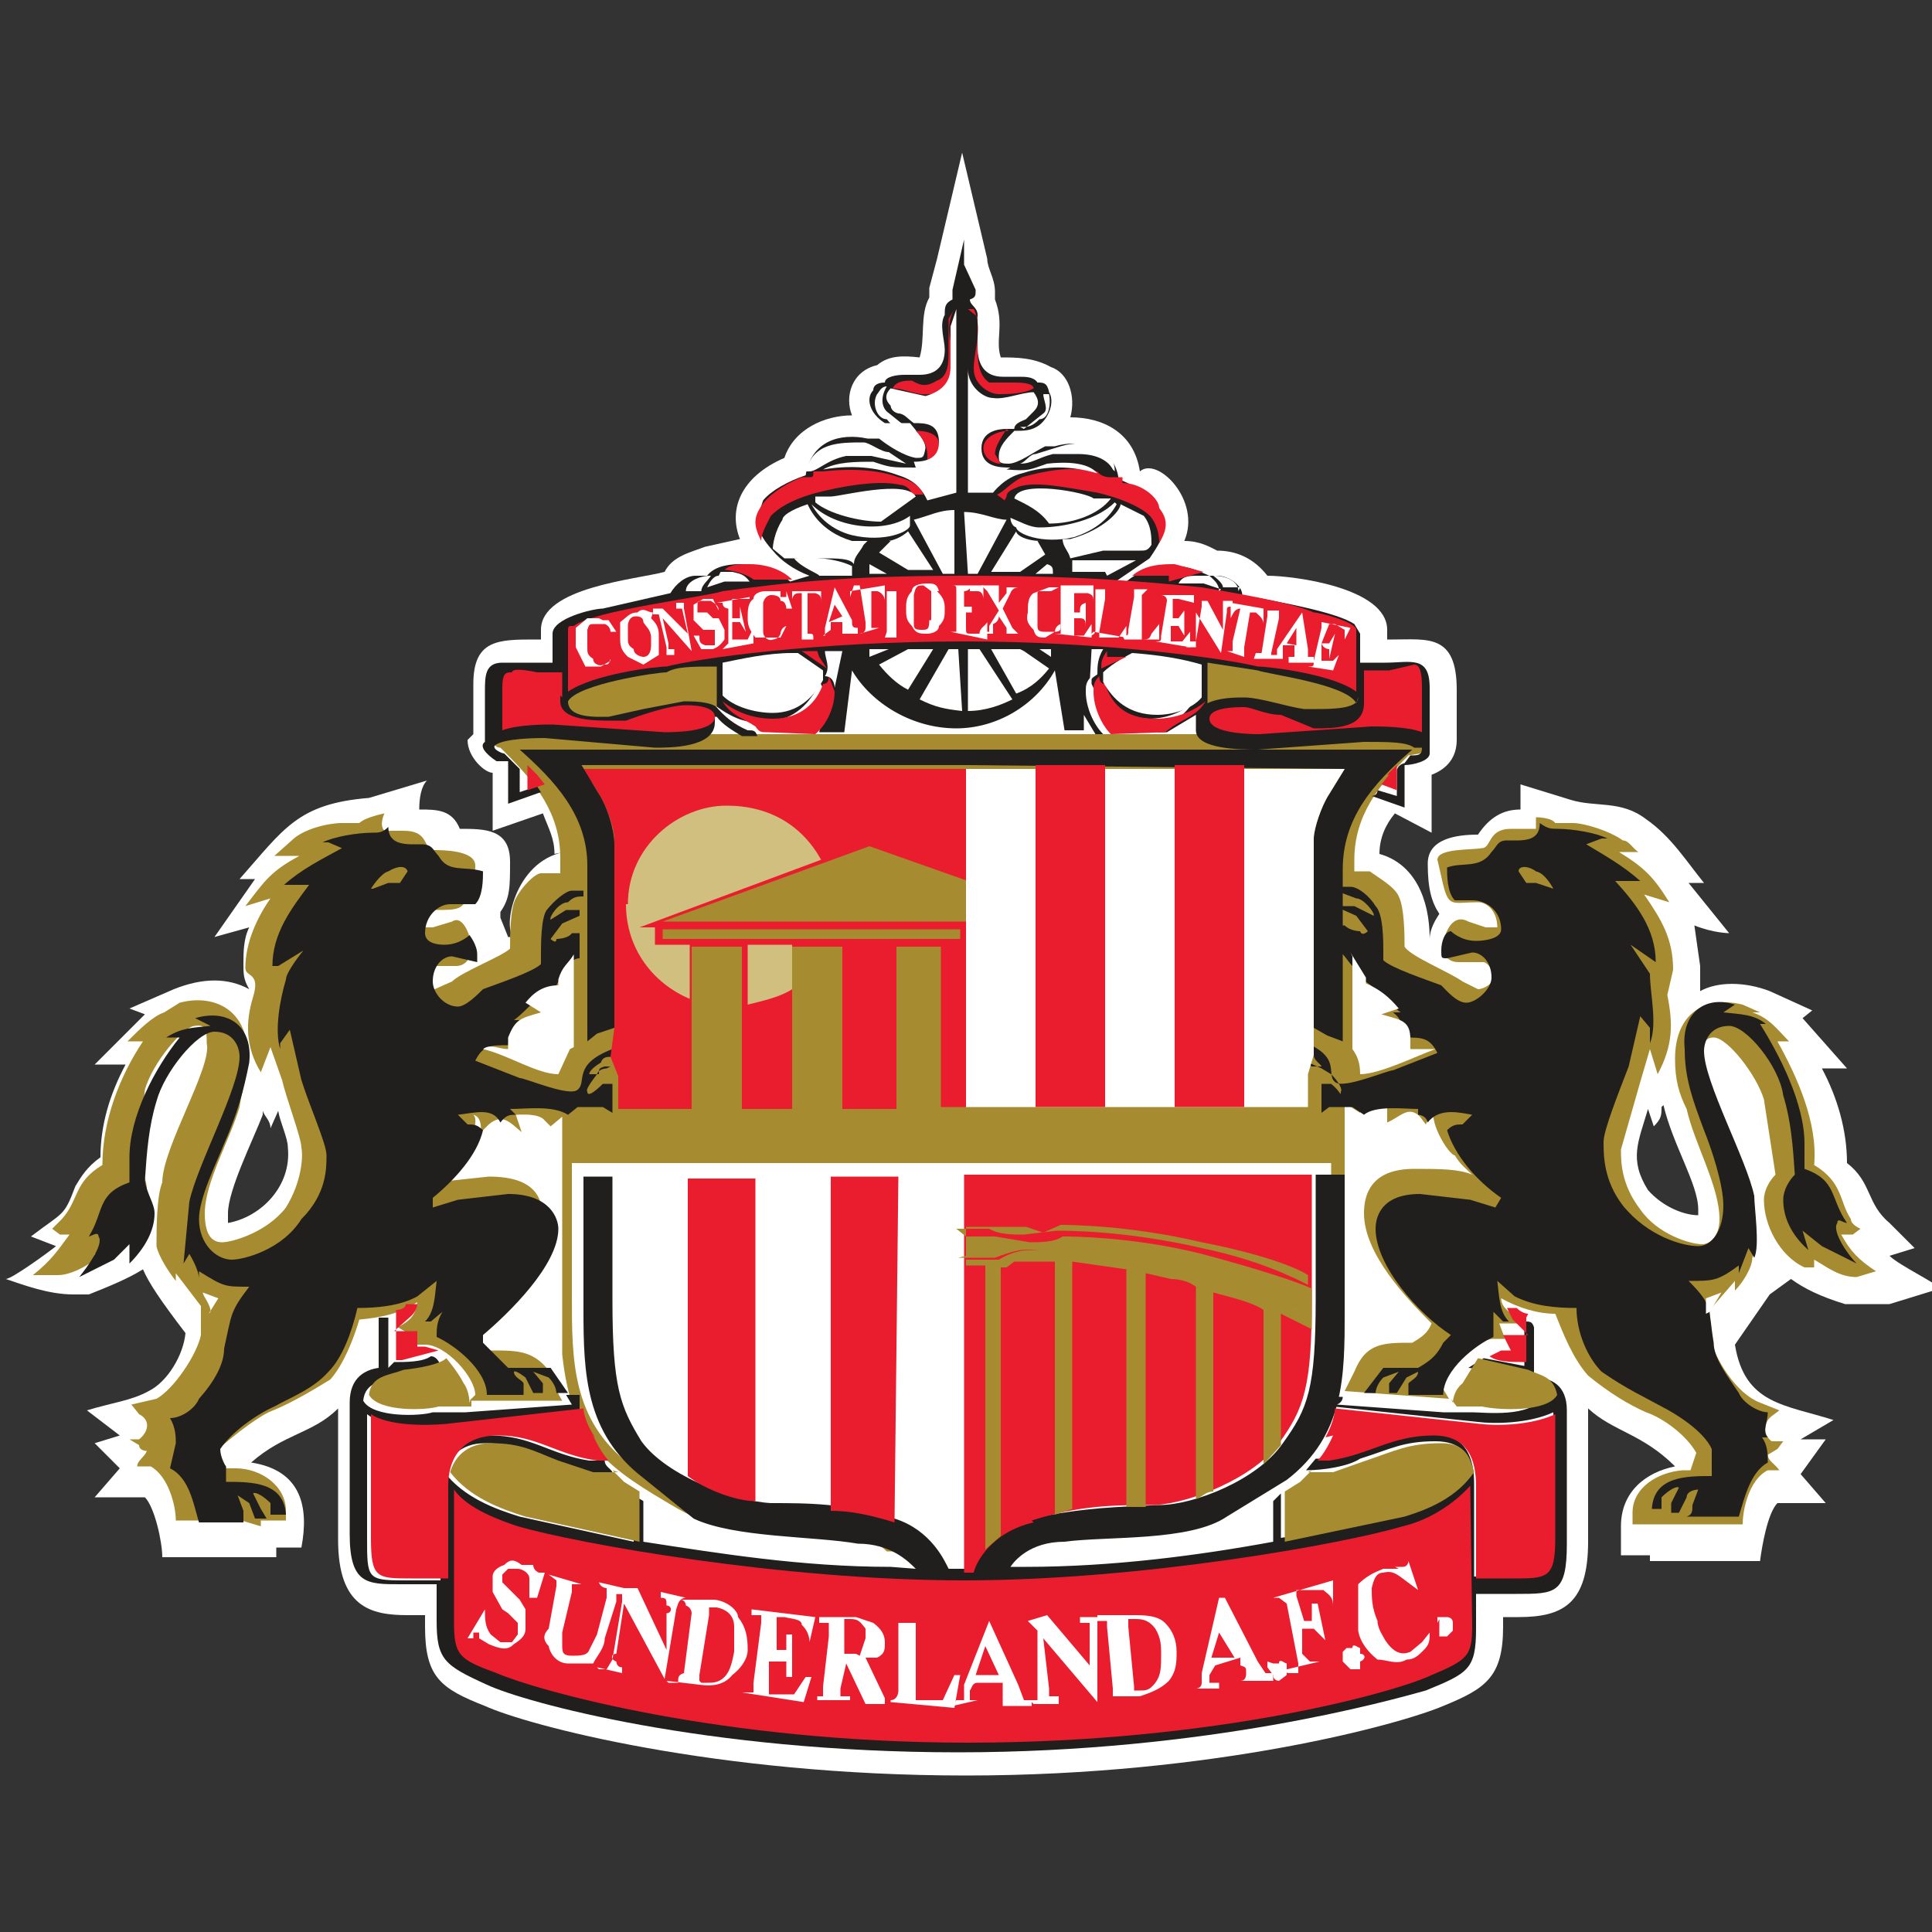 <?xml version="1.0" encoding="utf-8"?>
<!-- Generator: Adobe Illustrator 19.2.0, SVG Export Plug-In . SVG Version: 6.00 Build 0)  -->
<svg version="1.1" id="Layer_1" xmlns="http://www.w3.org/2000/svg" xmlns:xlink="http://www.w3.org/1999/xlink" x="0px" y="0px"
	 width="100px" height="100px" viewBox="0 0 100 100" style="enable-background:new 0 0 100 100;" xml:space="preserve">
<rect x="0" y="0" width="100" height="100" fill="#333333" stroke="none"/>
<style type="text/css">
	.st0{fill:#FFFFFF;}
	.st1{fill:#A68B30;}
	.st2{fill:none;}
	.st3{fill:#211E1E;}
	.st4{fill:#EA1D2E;}
	.st5{fill:#D1BF80;}
</style>
<g>
	<path class="st0" d="M86,57.3c0,0.4,0,0.6-0.4,1l-0.3-0.9c-0.5,1.7-1,2.6,0,4.2c0.8,0.9,1.9,1.3,2.6,1.3v-0.3
		c0-1.3-1.3-3.3-1.8-5.4L86,57.3z M13.6,57.3v0.4c-0.5,1.3-1.8,3.9-1.8,5.1v0.5c1.7-0.3,3.3-1.9,3.1-3.9c0-0.5-0.4-1.3-0.5-1.9
		L14,58.4c0-0.4-0.3-0.6-0.4-0.9L13.6,57.3z M28.7,44.2c0-0.8-0.3-1.3-0.6-2.1l-2.6,0.9v-3c-0.4,0-1.3-0.8-1.3-1.7l0.3-0.3v-2.6
		c0-2.3,1.3-2.3,3.2-2.3h0.3v-0.5c0-2.2,4.9-2.6,6.4-3c0.4-0.8,1.3-1,2.1-1.3l1.8-0.4c-0.6-1.5,0-3.2,2.3-4.2
		c0.5-1.5,2.1-2.2,3.5-2.2c-0.4-1,0-2.3,1.3-2.6c0.6-0.5,1.3-0.5,2.2-0.4c0.3-1,0-2.2,0.5-3.1v-0.5l0.4-1.5l1.3-5.5l1.3,5.5
		c0,0.5,0.4,1,0.4,1.7v0.4c0.5,1.3,0,2.1,0.3,3c0.8,0,1.7,0,2.6,0.5c0.9,0.3,1.3,1.5,1,2.6c1.7,0,3.3,0.8,3.6,2.8
		c0.9-0.8,3.2,1.5,2.3,3.6c0.8,0,1.3,0.3,1.7,0.5c1,0,1.9,0.4,2.6,1.3c1.3,0,6.2,0.6,6.2,2.8v0.5h0.3c1.8,0,3.3-0.3,3.3,2.6v2.6
		c0,0.9-0.5,1.5-1.3,1.8v3l-1.9-1c-0.5,0.6-0.8,1.3-0.8,2.1c1.8,0.5,2.6,2.3,2.6,4.4c0-0.5,0.3-1,0.5-1.3c-0.4-0.6-0.6-1.3-0.6-2.6
		c0-1.3,1.5-1.5,2.6-1.5c0.6-0.9,1.3-1.3,2.2-1.3v-1.3l2.6,0.8c1.3,0.4,2.6,0,3.9,1c1.3,0.9,2.1,2.2,3,3.3h-0.8l2.1,2.6
		c0,0-0.8,0-1.8-0.4l0.3,2.1v1.3c0.9-0.5,2.3-0.5,3.6,0l2.2,1l-0.5,0.4l2.3,2.6h-1.3c0.8,1.5,1.3,3.2,1.3,4.9c1.3,1,1,2.1,2.2,3.1
		l1.3,1.3l-1.3,0.4c0.5,0.5,2.6,1.5,2.6,1.7l-2.6,0.8h-2.3c-1.3-0.4-2.1-0.8-2.8-1.3L91.6,67l-1.8,2.6c0.5,3.1,2.6,3.1,5.1,3.9
		l-1.7,1h1.3l-1.3,1.8l1.3,1.5H92c-0.5,0.5-0.8,2.2-0.9,3h-5.7v-0.3h-1.5v-1.5c0-1.8,1.3-2.8,2.8-3.1c-1.7-1.7-3.2-1.8-4.5-3v6.9
		c0,3.2-1.3,3.9-3.6,3.9h-0.8v0.5c0,2.6-0.9,3.2-3.1,4.1C72.6,89.2,63,91.9,50,91.9s-22.7-2.6-24.9-3.6c-2.3-0.9-3.1-1.5-3.1-4.1
		v-0.6h-0.9c-1.9,0-3.6-0.4-3.6-3.9v-6.8c-1.3,1.3-2.8,1.3-4.5,2.8c2.6,0.4,3,2.3,2.6,4.4h-1.3v0.5H8.4c0-0.8-0.4-2.6-0.9-3.1H4.9
		L6.2,76l-1.3-1.3l1.3-0.4L4.5,73c1.3-0.4,2.3-0.5,3.2-1c1-0.5,1.8-1.9,1.9-3c-1.3-1.7-1.9-2.6-2.2-3.3c-0.8,0.5-1.8,0.9-2.8,1.3
		H3.8c-1.3,0-2.6-0.5-3.5-0.8c0.3,0,2.1-1.3,2.6-1.7L1.6,64c1.7-1.3,1.7-1,2.3-2.6c0.3-0.5,0.6-1,1.3-1.5c0-1.7,0.5-3.3,1.3-4.8H4.9
		l2.6-2.6l-0.8-0.3l2.3-1c1.5-0.6,2.8-0.6,3.9,0c-0.3-0.5-0.3-0.8-0.3-1.3c0-0.6,0-1.3,0.3-1.9l-1.8,0.5l2.1-3h-0.8
		c2.3-2.6,3-3.9,6.7-4.2l3-0.9c-0.3,0.3-0.4,0.9-0.4,1.5c0.9,0,1.7,0,2.1,1c1.3,0,2.6,0,2.6,1.7c0,1.3,0,1.9-0.5,2.6v0.3l0.4,1h0.3
		c-0.6-0.4,0-3.9,2.6-4.4"/>
	<path class="st1" d="M72.9,39.1c-1.5,1.5-2.8,3.1-2.8,5.4v0.6h0.8c0.4,0.3,1.3,0.8,1.5,1.3c0.3,0.6,0.3,2.1,0.3,2.6
		c0.3,0.5,2.3,1.3,3,1.8l0.8,0.4c0.3,0,0.8-0.3,0.8-0.6c0-0.5-0.4-0.8-0.5-0.8h-1.3c-0.5,0-0.8-0.3-0.8-0.8s0.4-1.8,1.3-1.3l0.9,0.3
		h0.6c0-0.8-0.5-1.3-1-1.3c-1.3,0-1.5,0.3-1.8-0.9l-0.3-1.3c0-0.6,1.8-0.5,2.3-0.6c0.5,0,0.3-1,1.5-1h1.3v-0.6c0,0,0.8,0,1,0.3h0.9
		c0.6,0,1.9,0.4,2.6,0.9c0.3,0,0.5,0.4,0.8,0.6h-1c1.3,0.8,1.8,1.3,2.6,2.6l-1.3-0.4c0.9,1.3,1.5,2.3,1.5,3.9l-0.3,1.3
		c0.3,1.5,0.3,2.6-0.5,4.1l-0.4-1.3l-0.5,1.7l-1,3.5c0,0.6,0,1.8,1,3.1c0.9,1.3,2.6,1.8,3.2,1.8c0.4,0,0.9-0.4,0.9-1.3
		c0-1.7-1.3-3.9-1.7-5.7c-0.4-0.8-0.6-1.5-0.6-2.6c0-2.3,1.5-3.3,3.5-2.8l0.9,0.4h-0.4c0.9,0.3,1.3,0.9,1.9,1.5h-0.6
		c1,1.8,2.1,4.2,1.9,6.4c1.5,0.9,1.3,1.9,1.9,2.8c0,0.3,0.5,0.5,0.5,0.5l-0.4,0.3h-0.3h-0.3c0.5,0.9,0.9,1.3,1.8,1.9l-1,0.3
		c-0.9,0-1.5-0.5-2.2-0.9v0.4h-0.5c-1.3-0.6-2.1-2.2-2.1-3.5c0-0.5,0.3-1,0.6-1.3l-0.6-3.9c-0.4-1.3-1.9-3.2-2.6-3.2
		c-0.5,0-0.6,0.4-0.6,1c0,1.3,2.2,5.4,2.6,7.2c0,0.9,0.3,2.6,0,3.2c0,0.5-0.5,1.3-0.9,1.7v-0.5l-1.3,1.5v1.5c0.3,1,1.3,2.8,2.6,3.3
		l1,0.4l-0.4,0.3c-0.5,0.4-0.4,1,0,1.3h0.6l-0.3,0.4l-0.5,0.3c0,0.3,0.4,0.5,0.6,0.8h-0.6c-1,0.5-1.3,2.1-1.3,2.8h-5.7v-0.6
		c0-1.3,1.3-2.1,2.6-2.2h0.4l0.3-0.9c-0.5-0.9-1.7-1.8-2.6-2.1c-0.9-0.4-1.9-1-3-1.9c-0.8-0.9-1.3-2.2-1.7-3.2
		c-0.9,0-1.9-0.3-2.8-0.8c0,0.5,0.5,0.8,1.3,1.3h-1.4l0.3,0.8h-0.6c-0.9,0-2.6,1.7-2.6,2.6l0.3,0.5l-5.4-0.4l0.5-1
		c0.6-1.5,1.5-1.5,3-1.5c0.5-0.3,0.8-0.5,1-1c-1.3-1.3-3.5-3.6-3.5-5.7c0-0.9,0.3-2.3,2.6-2.3c1.3,0,2.3,0,3,0.3
		c-0.3-0.3-0.6-0.5-0.9-1c-0.3,0-1.5-1.9-1-2.6l-0.5,1l-0.3-0.4c-0.6-0.6-1,0-1.7,0.3v-0.9h0.3c-0.4,0-1.3-0.3-1.7,0v0.4l-0.8-0.5
		v10c0,3.5,0,6.7-3.1,9c-0.9,0.9-1.9,1.5-3,2.1c-2.2,1.3-6.4,1-8.7,1.3c-0.6,0-1.7,0.4-2.3,0.9h-0.6c0-0.3,0.9-1.3,2.6-1.3
		c2.6-0.4,6.7,0,8.6-1.3c1.8-1.3,4.1-2.3,4.9-4.5c0.9-2.2,0.9-4.1,0.9-6.2v-6.9H29.6v6.9c0,3.3,0,6.4,3,8.7c0.8,0.8,1.8,1.3,2.8,1.9
		c1.9,1.3,6.2,0.9,8.5,1.3c1.8,0,2.6,1,2.8,1.3h-0.8c-0.5-0.5-1.3-0.8-2.2-0.9c-2.6-0.3-6.4,0-8.6-1.3c-3.6-2.1-5.5-3.3-6-8V57.8
		l-0.6,0.5l-0.3-0.3c-0.3-0.4-1.3-0.3-1.5-0.3l0.3,0.9c-0.6-0.5-1-1-1.7-0.4l-0.4,0.4c0-0.3,0-0.8-0.4-0.9c0.5,0.5-0.9,2.6-1,2.6
		l-1,0.9l2.8-0.3c2.6,0,2.8,1.3,2.8,2.3c0,2.1-2.1,4.4-3.6,5.7c0.3,0.5,0.5,0.8,0.9,1c1.5,0,2.3,0,3.2,1.3c0,0.5,0.5,1.3,0.5,1.3
		h-4.8l0.3-0.3c0-0.9-1.5-2.6-2.6-2.6h-0.4V69h-0.5l-0.5-0.3c0.5-0.3,0.9-0.5,1-1.3c-0.9,0.6-1.9,0.8-3,0.9c-0.3,1-0.8,2.3-1.5,3.1
		c-1.3,0.8-2.2,1.3-3.2,1.7c-0.8,0.4-1.9,1.3-2.6,1.9l0.4,1h0.5c1.3,0,2.6,0.9,2.6,2.2v0.5h-1.3V79l-1-0.3H9.1
		c0-0.8-0.4-2.3-1.3-2.8H7.1c0-0.3,0.4-0.5,0.5-0.8c0,0-0.4,0-0.4-0.3l-0.5-0.3h0.5c0.5-0.4,0.6-1,0-1.3l-0.4-0.5l1.3-0.3
		c0.9-0.5,2.1-2.3,2.3-3.3v-1.5l-1.3-1.7v0.4c-0.4-0.5-0.9-1.3-1-1.8c0-0.8,0-2.6,0.3-3.3c0-1.8,2.6-6,2.3-7.2c0-0.6,0-1-0.6-0.9
		c-0.6,0-2.2,1.9-2.6,3.3l-0.4,3.9c0.3,0.3,0.5,0.8,0.5,1.3c0,1.3-0.8,2.8-1.9,3.3H4.9v0.3c-0.5,0.4-1.3,0.8-1.9,0.8H1.7
		c1-0.8,1.3-1.3,1.9-2.1H3.4H3.1l-0.4-0.3l0.5-0.5c0.9-1,0.6-1.9,2.1-2.8c0-2.3,0.9-4.6,2.1-6.4H6.6c0.6-0.6,1.3-1.3,1.9-1.5
		l0.8-0.5c1.9-0.5,3.6,0.5,3.5,2.8c0,1-0.3,1.8-0.4,2.6c-0.5,1.7-1.8,3.9-1.8,5.5c0,1.3,0.5,1.5,0.9,1.5c0.5,0,2.3-0.5,3.3-1.8
		c0.8-1.3,0.9-2.6,0.8-3.1c0-0.5-0.8-2.6-1-3.5L14,54.2l-0.5,1.3c-0.8-1.3-0.8-2.6-0.4-3.9c0.4-1.3-0.4-1-0.4-1.5
		c0-1.3,0.6-2.6,1.3-3.6l-1.3,0.4c1-1.3,1.3-1.8,2.8-2.6h-1.3l0.9-0.8c0.6-0.6,1.9-0.9,2.6-0.9h0.9c0.3-0.3,1.3-0.5,1.3-0.5
		s-0.3,0.6,0,0.9h1c1.3,0,1,0.9,1.5,1c0.5,0,2.2,0,2.2,0.8c0,0.3,0,0.8-0.3,1.3c-0.3,1-0.5,1-1.8,1c-0.4,0-0.9,0.3-0.9,0.9h0.8
		l1-0.3c0.6-0.4,1,0.9,1,1.3c0,0.6-0.3,1-0.8,1h-1.3c0,0-0.4,0-0.4,0.6c0,0.4,0.4,0.6,0.6,0.6l0.9-0.4c0.5-0.5,2.6-1.3,3-1.7
		c0-0.6,0-2.1,0.3-2.6c0.3-0.6,1-1.3,1.3-1.3h1v-0.8c0-2.3-1.3-3.9-2.8-5.4l-0.3-0.3c-0.3,0-0.4-0.3-0.5-0.4
		c0.4-0.3,2.3-0.3,2.6-0.3l5.8,0.4c0.4,0,2.1,0,2.6-0.4h26.3c0.6,0.5,2.3,0.5,2.8,0.5l5.7-0.3c1,0,2.1,0,2.3,0.3H74l-0.5,0.5"/>
	<path class="st2" d="M72.9,39.1c-1.5,1.5-2.8,3.1-2.8,5.4v0.6h0.8c0.4,0.3,1.3,0.8,1.5,1.3c0.3,0.6,0.3,2.1,0.3,2.6
		c0.3,0.5,2.6,1.3,3,1.7c0,0.3,0.5,0.5,0.8,0.5c0.3,0,0.8-0.3,0.8-0.8c0-0.4-0.4-0.6-0.5-0.6h-1.3c-0.5,0-0.8-0.3-0.8-0.8
		s0.4-1.8,1.3-1.3l1,0.3h0.6c0-0.8-0.5-1.3-1-1.3c-1.3,0-1.5,0-1.8-1l-0.3-0.9c0-0.6,1.9-0.5,2.3-0.6c0.5,0,0.3-1,1.5-1h1.3v-0.9
		c0,0,0.8,0,1,0.3h0.9c0.8,0,1.9,0.4,2.6,0.8l0.8,0.9h-1c1.3,0.6,1.8,1.3,2.6,2.6c0,0-0.8-0.4-1.3-0.4c0.9,1,1.5,2.3,1.5,3.9
		l-0.3,1.3c0.3,1.5,0.3,2.6-0.5,4.1l-0.4-1.3l-0.5,1.7l-1,3.5c0,0.6,0,1.7,1,3.1c0.9,1.3,2.6,1.8,3.2,1.8c0.4,0,1-0.5,1-1.3
		c0-1.7-1.3-4.1-1.8-5.7c-0.4-0.8-0.6-1.7-0.6-2.6c0-2.3,1.5-3.3,3.5-2.8l0.9,0.4h-0.4c0.9,0.3,1.3,0.9,1.9,1.5H92
		c1,1.8,2.1,4.2,1.9,6.4c1.5,0.9,1.3,1.8,2.1,2.8l0.4,0.5L96,63.9h-0.3c0.3,0.9,0.6,1.3,1.5,1.9c0,0-0.6,0.3-1,0
		c-0.9,0-1.5-0.3-2.2-0.6v0.4h-0.5c-1.3-0.6-2.1-2.2-2.1-3.5c0-0.5,0.3-1,0.6-1.3l-0.6-3.9c-0.4-1.3-1.9-3.2-2.6-3.2
		c-0.5,0-0.6,0.4-0.6,1c0,1.3,2.2,5.4,2.6,7.2c0,0.9,0.3,2.6,0,3.2c0,0.5-0.5,1.3-0.9,1.7v-0.5l-1.3,1.5v1.5c0.3,1,1.3,2.8,2.6,3.3
		l1,0.3l-0.4,0.4c-0.5,0.4-0.4,1,0,1.3h0.6l-0.3,0.4l-0.5,0.3c0,0.3,0.4,0.5,0.6,0.8h-0.6c-1,0.5-1.3,2.1-1.3,2.8h-5.8v-0.6
		c0-1.3,1.3-2.1,2.6-2.2h0.4l0.3-1c-0.5-0.6-1.7-1.5-2.6-1.8c-0.9-0.4-1.9-1-3-1.9c-0.8-0.9-1.3-2.2-1.5-3.2c-1.3,0-2.2-0.3-3.1-0.8
		c0,0.5,0.5,0.8,1.3,1.3h-1.4l0.3,0.6h-0.5c-0.9,0.3-2.6,1.8-2.6,2.6v0.6l-5.4-0.4l0.6-1c0.6-1.5,1.3-1.5,3-1.3
		c0.4-0.5,0.6-0.6,0.9-1.3c-1.5-1.3-3.6-3.6-3.6-5.7c0-0.9,0.4-2.3,2.8-2.3c1.3,0,2.1,0,2.8,0.3l-0.9-0.9c-0.3,0-1.5-2.1-1.3-2.6
		l-0.3,0.9l-0.4-0.4c-0.5-0.6-1,0-1.5,0.3v-0.9c-0.3,0-1.3-0.3-1.3,0l-0.4,0.4l-0.5-0.5v10c0,3.5-0.3,6.7-3.2,9
		c-0.8,0.9-1.8,1.5-2.8,2.1c-2.1,1.3-6.2,1-8.6,1.3c-0.5,0-1.5,0.4-2.1,0.9h-0.6c0-0.3,0.8-1.3,2.6-1.3c2.6-0.4,6.4,0,8.5-1.3
		c1.9-1.3,4.1-2.3,5.1-4.5c0.8-2.2,0.8-4.1,0.8-6.2v-6.9H29.7v6.9c0,3.3,0,6.4,3,8.7c0.8,0.8,1.8,1.3,2.8,1.9c1.9,1.3,6,0.9,8.4,1.3
		c1.9,0,2.6,1,2.8,1.3h-0.8c-0.6-0.5-1.5-0.8-2.2-0.9c-2.6-0.3-6.4,0-8.6-1.3c-3.6-2.1-5.5-3.3-6-8V57.8l-0.8,0.5v-0.3
		c-0.5-0.4-1.3-0.3-1.8-0.3l0.3,0.9c-0.5-0.5-1-1-1.5-0.4l-0.4,0.4c0-0.3,0-0.8-0.5-0.9c0.5,0.5-0.8,2.6-0.9,2.6l-1,0.9l2.8-0.3
		c2.6,0,2.8,1.3,2.8,2.3c0,2.1-2.2,4.4-3.9,5.7c0.4,0.6,0.6,0.8,1.3,1.3c1.3-0.3,2.2-0.3,3,1.3l0.4,0.9l-5.4,0.4v-0.5
		c0.3-0.9-1.3-2.6-2.3-2.6h-0.4V69h-0.5h-0.6c0.6-0.5,1-0.8,1.3-1.3c-1,0.4-2.1,0.5-3.1,0.6c-0.3,1-0.8,2.3-1.5,3.1
		c-1,0.8-2.2,1.3-3.1,1.8c-0.8,0.3-1.9,1.3-2.6,1.8l0.3,1h0.6c1.3,0,2.3,0.9,2.6,2.2v0.5h-1.3V79l-1-0.3H8.4c0-0.8-0.5-2.3-1.3-2.8
		H6.2l0.6-0.8c-0.3,0-0.4,0-0.5-0.3l-0.3-0.3h0.4c0.5-0.4,0.5-1,0-1.3l-0.4-0.5l1.3-0.3c0.9-0.5,2.1-2.3,2.2-3.3
		c0-0.6,0-1.3,0.3-1.5c-0.5-0.5-1-1-1.3-1.7v0.4l-1.3-1.8c0-0.8,0-2.6,0.4-3.3c0-1.8,2.6-6,2.3-7.2c0-0.6-0.3-1-0.8-0.9
		c-0.5,0-2.1,1.9-2.6,3.3l-0.4,3.9c0,0.3,0.5,0.8,0.5,1.3c0,1.3-0.9,2.8-2.1,3.3H4l0.3-0.3c-0.6,0.4-1.3,0.8-2.2,0.8h-1
		c0.9-0.8,1.3-1.3,1.8-2.1H2.3l-0.5-0.3l0.5-0.5c0.9-1,0.5-1.9,1.9-2.8c0-2.2,0.9-4.6,2.1-6.4H5.8c0.5-0.6,1-1.3,1.9-1.5H7.5l1-0.5
		c1.9-0.5,3.6,0.5,3.5,2.8c0,0.9-0.3,1.8-0.5,2.6c-0.6,1.5-1.9,3.9-1.9,5.5c0,1,0.6,1.5,1,1.5c0.5,0,2.3-0.5,3.2-1.8
		c1-1.3,1-2.6,1-3.1c0-0.6-0.8-2.6-1.3-3.5c0-0.6-0.3-1.3-0.4-1.8c0,0.5-0.5,1.3-0.5,1.3c-0.8-1.3-0.8-2.6-0.5-3.9
		c0.3-1.3-0.3-1.3-0.3-1.5c0-1.3,0.6-2.6,1.3-3.6l-1.3,0.3c1-1.3,1.3-1.8,2.6-2.6h-0.9c0.3,0,0.5-0.5,0.8-0.8
		c0.5-0.4,1.8-0.6,2.6-0.8h0.9l1.3-0.4c0,0-0.3,0.6,0,0.9h0.9c1.3,0,1,0.9,1.5,1c0.4,0,2.1,0,2.1,0.8v1c-0.4,1.3-0.8,1.3-1.9,1.3
		c-0.4,0-0.9,0.3-0.9,0.9h0.6c0.5,0,0.8,0,1.3-0.3c0.6-0.4,0.9,0.9,0.9,1.3c0,0.6,0,1-0.8,1h-1.3c0,0-0.5,0-0.5,0.5
		c0,0.5,0.4,0.8,0.6,0.8c0.4,0,0.9-0.3,1-0.5l3.1-1.5c0-0.6,0-2.1,0.3-2.6c0.4-0.6,1.3-1.3,1.5-1.3h0.9v-0.8c0-2.3-1.3-3.9-3-5.4
		l-0.4-0.3l-0.5-0.4c0.5-0.3,2.6-0.3,2.6-0.3l5.8,0.4c0.6,0,2.2,0,3-0.4h25.3c0.6,0.5,2.3,0.5,3,0.5l5.5-0.3c1.3,0,2.1,0,2.6,0.3
		c0,0.3,0,0.4-0.3,0.5L72.9,39.1z"/>
	<path class="st3" d="M41.9,29.8c-0.8-0.3-1.5-0.8-1.9-1.3c-0.9-1-0.9-1.5-0.5-2.6c0.4-0.5,1.3-1,2.2-1.3c0.3-1.8,1.8-2.2,3.2-1.9
		h0.6c0.5,0.4,1.3,0.9,1.9,1c0.4,0,0.4,0,0.5-0.5c0-0.4-0.4-0.8-0.8-1.3h-1.3c-0.8-0.5-1-1.3-0.6-1.7c0-0.3,0.3-0.4,0.6-0.4
		c0-0.3,0.6-0.4,1-0.4h0.8c0.9,0,1.3-0.5,1.3-1.3c0-0.5-0.3-1.3,0-1.8c0-0.4,0-0.6,0.4-0.8v-0.5l0.3-1.3l0.3-1.3v1.3l0.6,1.3
		c0,0.3,0,0.4-0.3,0.5c0,0.3,0.4,0.4,0.4,0.8v1.7c0,0.9,0.4,1.5,1.3,1.5h0.8c0.4,0,0.8,0,1,0.3c0.3,0,0.5,0,0.6,0.5
		c0.3,0.5,0,1.3-0.5,1.7c-0.4,0.3-0.8,0.3-1.3,0.3c-0.4,0.4-0.8,0.8-0.8,1.3c0,0.3,0,0.4,0.5,0.4s1.3-0.6,1.9-0.9h0.5
		c1.3-0.4,3.1,0,3.3,1.7c1,0.4,1.8,0.9,2.1,1.5c0.4,0.9,0.4,1.3-0.5,2.6l-1.9,1.3h0.6c0.6-0.6,1.7-1,2.6-0.9c0.8,0,1.3,0.3,1.8,0.5
		h0.4c0.6,0,1.3,0.5,1.3,1c2.2,0.4,4.9,0.9,5.8,1.5l0.3,0.5v1.5h1.3c1.3,0,2.3-0.4,2.3,1.3V39c0,0.4-0.9,0.6-1.3,0.6v2.2l-1.7-0.6
		c0,0,0.3,0,0.3-0.3l1,0.3v-1.3c0,0,0-0.3,0.4-0.4l0.3-0.4c0.4,0,0.6,0,0.6-0.4h-0.4c-0.4-0.3-1.3-0.3-2.6-0.3l-5.5,0.4
		c-0.8,0-3.2,0-3.2-1V37l-1.5,0.9h-0.5l0.4-0.3c0.6-0.3,1-0.6,1.5-1.3c-0.6,0.6-1.5,0.9-2.3,0.9c-1.8,0-2.6-0.9-3-1.8v-0.4
		c-0.3,0.3-0.3,0.5-0.3,0.8c0,0.8,0.4,1.7,0.9,2.2h-0.4l-0.6-1v0.8h-1l-0.5-3.1c-1,1.8-3,3-5.1,3c-2.3,0-4.4-1.3-5.4-3l-0.4,3.2
		h-1.3l0.3-1.3c0,0.4-0.5,0.9-0.8,1.3h-0.3c0.5-0.5,1-1.3,1-2.1c0,0,0-0.4-0.3-0.6v0.4c-0.5,0.9-1.3,1.8-3,1.8
		c-0.8,0-1.5-0.3-2.3-0.9c0.5,0.6,1,1,1.7,1.3c0.3,0,0.4,0,0.5,0.3h-0.8c-0.5-0.3-1-0.6-1.3-1H37v0.3c0,1.3-2.3,1.3-3.1,1.3
		l-5.7-0.5c-0.3,0-2.2,0-2.6,0.4C25.5,38.8,26,39,26.1,39l0.4,0.4l0.4,0.4V41l0.9-0.3L28,41l-1.7,0.6v-2.2h-0.6
		c-0.6-0.4-0.9-0.8-0.6-1v-2.6c0-0.8,0-1.5,0.9-1.5h2.6v-1.5c0-0.8,2.1-1.3,2.6-1.3l3.5-0.8c0.3-0.5,0.8-0.9,1.3-0.9h0.6
		c0.3-0.4,0.9-0.6,1.7-0.6c0.9,0,1.9,0.3,2.6,0.9"/>
	<path class="st2" d="M41.9,29.8c-0.8-0.3-1.5-0.8-1.9-1.3c-0.9-1-0.9-1.5-0.5-2.3c0.4-0.8,1.3-1.3,2.2-1.7c0.3-1.7,1.8-2.1,3.2-1.8
		h0.6c0.5,0.4,1.3,1,1.9,1c0.4,0,0.4,0,0.5-0.5c0-0.4-0.4-0.8-0.8-1c-0.5,0-0.9,0-1.3-0.4c-0.8-0.4-1-1.3-0.6-1.5
		c0-0.3,0.4-0.4,0.6-0.4c0-0.3,0.6-0.3,1-0.4h0.8c0.9,0.3,1.3-0.5,1.3-1.3v-1.8c0-0.4,0-0.6,0.4-0.8v-0.5l0.3-1.3l0.3-1.3v1.3
		l0.6,1.3c0,0.3,0,0.4-0.3,0.5l0.4,0.8v1.8c0,0.8,0.4,1.5,1.3,1.3h0.8c0.4,0,0.8,0,1,0.4c0.3,0,0.5,0,0.6,0.5c0.3,0.5,0,1.3-0.5,1.7
		c-0.4,0.3-0.8,0.3-1.3,0.4c-0.4,0.3-0.8,0.6-0.8,1s0,0.5,0.5,0.5s1.3-0.6,1.9-0.9h0.5c1.3-0.4,3.1,0,3.3,1.7c1,0.4,1.8,0.9,2.2,1.7
		c0.4,0.8,0.4,1.3-0.5,2.3c-0.5,0.5-1.3,1-1.9,1.3h0.6c0.6-0.5,1.7-0.9,2.6-0.8c0.8,0,1.3,0.3,1.8,0.5h0.4c0.6,0,1.3,0.5,1.3,1.3
		c2.2,0,4.9,0.6,5.8,1.3l0.3,0.5v1.5h1.3c1.3,0,2.3-0.6,2.3,1.3v3c0,0.4-0.9,0.6-1.3,0.6v2.2L71.2,41c0,0,0.3,0,0.4-0.3l0.9,0.4
		v-1.3l0.4-0.4l0.4-0.4c0.4,0,0.6,0,0.6-0.3l-0.4-0.3h-2.6l-5.4,0.3c-0.8,0-3.2,0-3.2-1.3V37l-1.5,0.9h-0.5l0.4-0.3
		c0.6-0.3,1-0.6,1.5-1.3c-0.6,0.6-1.5,0.9-2.3,0.9c-1.7,0-2.6-0.9-2.8-1.8v-0.4l-0.4,0.8c0,0.9,0.4,1.7,0.9,2.2h-0.4l-0.6-1v0.9h-1
		l-0.4-3.2c-1,1.8-3,3.1-5.1,3.1c-2.3,0-4.4-1.3-5.4-3.1l-0.4,3.2h-1.3l0.3-1.3c0,0.4-0.5,0.9-0.8,1.3h-0.3c0.6-0.5,1-1.3,1-2.1
		c0,0,0-0.4-0.3-0.6v0.4c-0.5,0.9-1.3,1.8-3,1.8c-0.8,0-1.5-0.3-2.2-0.9c0.4,0.6,0.9,1,1.5,1.3c0.3,0,0.4,0,0.5,0.3h-0.8
		c-0.5-0.3-1-0.6-1.3-1v0.3c0,1.3-2.6,1.3-3.3,1.3l-5.7-0.4c-0.3,0-2.2-0.3-2.6,0v0.3c-0.3,0,0.4,0.3,0.4,0.3l0.4,0.4l0.4,0.4v1.3
		l0.9-0.3l0.3,0.4l-1.7,0.6v-2.2h-0.6c-0.6-0.4-0.9-0.8-0.6-1v-2.6c0-0.8,0.3-1.5,0.9-1.5h2.6v-1.5c0-0.8,2.1-1.3,2.6-1.3
		c0.6-0.3,1.8-0.4,3.5-0.6c0.3-0.5,0.8-0.9,1.3-0.9H37c0.3-0.4,0.9-0.6,1.7-0.6c0.9,0,1.9,0.3,2.6,0.9L41.9,29.8z"/>
	<path class="st3" d="M68.4,55.3l0.5,0.3c0.4,0.4,0.6,0.8,0.5,0.9c0,0.3,0,0-0.5-0.4h-0.5v1.5l0.4-0.3H70l0.6,0.4
		c0.6-0.5,2.1-0.3,2.8-0.3v0.3c0,0,0.4,0,0.5,0.4c0.6-0.8,1.7-0.5,2.3-0.4l-0.5,0.5c-0.3,0-0.5,0-0.8,0.3c0.4,1.3,1.5,2.6,2.8,3.5
		l-0.3,0.5l-1.3-0.4l-2.6-0.3c-2.1,0-2.3,1.3-2.3,1.8c0,1.9,2.2,4.4,3.9,5.5l-0.4,0.4c-0.3,0.6-0.6,0.9-1.3,1.3h-1.8l-1,1.3h0.6
		c0,0,0-0.4,0.4-0.8l0.8-0.3l-0.5,0.6v0.5h0.4l0.5-0.8l0.6-0.3c0,0.3-0.3,0.4-0.5,0.6v0.6h1.8c0-1.3,1.7-2.6,2.6-3v-1.3l0.5,0.5h0.3
		c-0.5-0.5-0.5-1.3-0.6-2.1l0.9,0.8c1,0.5,2.1,0.6,3.2,0.6c0,1.3,0.6,2.6,1.3,3.3c1.3,0.9,2.2,1.3,3.1,1.8c0.8,0.4,2.2,1.3,2.6,2.2
		v1.4c-1.3,0-3,0-3.1,1.7H86v-0.6c0.4-0.4,0.8-0.6,0.9-0.5l-0.4,0.8v0.5h0.4l0.4-0.8c0-0.3,0.4-0.4,0.6-0.4l-0.3,0.8
		c0,0.3,0,0.5-0.3,0.6H90c0.3-1,0.6-2.3,1.5-2.8c0-0.4,0-0.9-0.3-1.3h0.3c-0.3-0.3,0-0.8,0-1.3c-0.5,0-1.3-0.5-1.5-1
		c-0.6-0.9-1.3-1.8-1.3-2.6c-0.3-1.8,0-1.9-1.3-3.2c1.3,0,1.5,0,2.6-0.8v0.4l0.5-1.3l0.3,0.5c0.3-0.6,0-2.6,0-3.2
		c-0.4-1.9-2.6-5.9-2.6-7.5c0-0.5,0.3-1.3,1.3-1.3c0.9,0,2.6,2.1,2.8,3.6c0.4,1.3,0.5,2.6,0.6,4.1c-0.3,0.3-0.6,0.8-0.6,1.3
		c0,0.9,0.4,1.8,1.3,2.6l-0.3-1l1,0.8l1.8,0.9c-0.5-0.5-1.3-1.7-1-2.1c0-0.3,0.3,0,0.5,0c-0.9-1.3-0.5-2.2-2.2-2.8v-1.3
		c0-2.1-1.3-4.6-2.3-6.2h0.3c-0.6-0.5-1.3-0.5-2.2-0.6l0.6-0.4c-1.5-0.5-2.8,0.4-2.6,2.3c0,1.5,0.4,2.6,1,4.2c0.4,1,1,2.8,1,3.9
		c0,1.3-0.6,2.1-1.3,2.1c-0.8,0-2.6-0.5-3.9-2.1c-1-1.3-1-2.6-1-3.3c0-0.6,0.8-2.6,1.3-3.9l0.6-2.6l0.5,0.6V54c0.4-1,0-2.6,0-3.6
		l-1-1.5l1.3,0.9c0-1.7-1-3-2.1-4.2h1.3c-0.9-0.8-1.8-1.3-2.8-1.9l0.8-0.3h0.3c-0.6-0.3-1.8-0.5-2.6-0.5c-0.3,0-0.5,0-0.9-0.3
		c0,1-0.9,0.9-1.7,0.9c-0.5,0-0.5,0.3-0.8,0.6c-0.6,0.9-1.5,0.5-2.3,0.8c0,0.4,0,1.3,0.4,1.7h0.9c0.8,0,1.5,0.6,1.5,1.5
		c0,0.5-0.9,0.6-1.3,0.6c-0.8,0-1.3-0.5-1.3-0.5c-0.3,0-0.5,0.5-0.5,1c0,0.4,0,0.4,0.3,0.4l1.3-0.3c0.5,0,1,0.5,1,1.3
		c0,0.6-0.8,1.3-1.3,1.3s-1-0.6-1.3-0.9c-0.8-0.3-2.6-0.9-3-1.3v-0.5c0-0.5,0-1.9-0.4-2.3c-0.3-0.5-0.9-1-1.3-1h-0.5v0.3l0.8,0.3
		c0.4,0,1,0.8,0.9,0.9l-1-0.5h-0.8V47l0.9,0.4l0.6,0.8c0,0-0.3,0.3-0.4,0c0,0-0.5,0-0.8-0.3h-0.5v1.3c0.4,0,0.6,0.5,0.9,0.8l0.3,0.6
		c0.9,0.4,1.5,1.3,2.2,1.8h-0.4c0.4,0.3,0.5,0.6,0.6,1.3c0.9,0,1.3,0,1.7,0.8l-2.3,0.9c-0.3,0-2.6,1-3,0.6c-0.5-0.4,0.4-1.3-1.7-2.1
		v0.4c0,0,0.4,0,0.6,0.3c0,0.3,0.4,0.5,0.4,0.6h-0.5l-0.6-0.4"/>
	<path class="st2" d="M68.4,55.3l0.5,0.3c0.4,0.3,0.6,0.8,0.5,0.9c0,0.3,0,0-0.5-0.4h-0.5v1.5l0.4-0.3H70l0.6,0.4
		c0.6-0.5,2.1-0.3,2.8-0.3v0.3c0,0,0.4,0,0.5,0.4c0.6-0.8,1.7-0.5,2.3-0.4L76,58.2c0,0-0.5,0-0.8,0.3c0.4,1.3,1.7,2.6,2.8,3.5
		l-0.3,0.5l-1.3-0.4l-2.6-0.3c-2.1,0-2.3,1.3-2.3,1.8c0,1.9,2.2,4.4,3.9,5.5l-0.4,0.4c-0.3,0.6-0.6,0.9-1.3,1.3h-1.9l-1,1.3h0.6
		c0,0,0-0.4,0.4-0.8l0.8-0.3c0,0.3-0.3,0.4-0.5,0.6v0.5h0.4l0.5-0.8l0.6-0.3c0,0.3-0.3,0.4-0.4,0.6l-0.4,0.6h2.1
		c0-1.3,1.5-2.6,2.6-3c0-0.4,0-0.8-0.3-1.3l0.8,0.5h0.3c-0.5-0.5-0.5-1.3-0.6-2.1l1,0.8c1,0.5,2.2,0.6,3.2,0.6
		c0.3,1.3,0.8,2.6,1.3,3.3c1.3,0.9,2.2,1.3,3.1,1.8c0.8,0.4,2.2,1.3,2.6,2.2v1.4c-1.3,0-3,0-3.1,1.7h0.4v-0.6
		c0.4-0.4,0.8-0.6,0.9-0.5l-0.4,0.8v0.5H87l0.4-0.8c0-0.3,0.4-0.4,0.6-0.4c0.3,0,0,0.4-0.3,0.8c0,0.3,0,0.5-0.3,0.5h2.6
		c0.3-0.9,0.6-2.2,1.7-2.6V76c-0.3-0.3-0.3-0.8-0.4-1.3l0.3,0.3c-0.3-0.4,0-0.9,0-1.3c-0.5-0.3-1.3-0.6-1.5-1.3
		c-0.6-0.8-1.3-1.7-1.3-2.6c-0.3-1.7,0-1.8-1.3-3.1c1.3,0,1.5,0,2.6-0.8v0.4l0.5-1.3l0.3,0.5c0.4-0.6,0-2.6,0-3.2
		c-0.4-1.9-2.6-5.9-2.6-7.5c0-0.5,0.3-1.3,1.3-1.3c0.9,0,2.6,2.1,3,3.6l0.4,4.1c-0.3,0.3-0.6,0.8-0.6,1.3c0,0.9,0.5,1.7,1.3,2.6
		l-0.3-1l1,0.8c0.4,0.3,1.3,0.8,1.8,0.8c-0.5-0.4-1.3-1.5-1-1.9c0-0.3,0.3,0,0.5,0c-0.9-1.3-0.5-2.2-2.1-2.8v-1.3
		c0-2.1-1.3-4.6-2.6-6.2h0.5c-0.6-0.5-1.3-0.5-2.2-0.6l0.6-0.4c-1.5-0.5-2.8,0.4-2.6,2.2c0,1.7,0.4,2.8,1,4.2c0.4,1,1,2.8,1,3.9
		c0,1.3-0.6,2.1-1.3,2.1c-0.8,0-2.6-0.5-3.9-2.1c-1-1.3-1-2.6-1-3.3s0.8-2.6,1.3-3.9l0.6-2.6l0.5,0.6v0.3c0.4-1,0-2.6,0-3.6l-1-1.5
		l1.3,0.9c0-1.7-1-3-2.1-4.2h1.3c-0.9-0.8-1.8-1.3-2.8-1.9l0.8-0.3h0.3c-0.6-0.3-1.8-0.5-2.6-0.5c-0.3,0-0.5,0-0.9-0.3
		c0,1-0.9,0.9-1.5,0.9c-0.5,0-0.5,0.3-0.8,0.6c-0.6,0.9-1.5,0.5-2.3,0.8c0,0.4,0,1.3,0.4,1.7h0.9c0.8,0,1.5,0.6,1.5,1.5
		c0,0.5-0.9,0.6-1.3,0.6c-0.8,0-1.3-0.5-1.3-0.5c-0.3,0-0.5,0.5-0.5,1c0,0.4,0,0.4,0.3,0.4l1.3-0.3c0.5,0,1,0.5,1,1.3
		c0,0.6-0.8,1.3-1.3,1.3s-1-0.6-1.3-0.9c-0.8-0.3-2.6-0.9-3-1.3v-0.5c0-0.5,0-1.9-0.4-2.3c-0.3-0.5-0.9-1-1.3-1h-0.5V46l0.8,0.3
		c0.4,0,1,0.8,0.9,0.9c-0.1,0.1-0.8-0.3-1-0.5h-0.8v0.3l0.9,0.4l0.6,0.8c0,0-0.3,0.3-0.4,0c0,0-0.5,0-0.8-0.3h-0.5v1.3
		c0.4,0,0.6,0.5,0.9,0.8l0.3,0.6c0.9,0.4,1.5,1.3,2.2,1.8h-0.4c0.4,0.3,0.5,0.6,0.6,1.3c0.9,0,1.3,0,1.7,0.8c0,0-1.8,0.5-2.3,0.9
		c-0.3,0-2.6,1-3,0.6c-0.5-0.4,0.4-1.3-1.7-2.1v0.4c0,0,0.4,0,0.6,0.3c0,0.3,0.4,0.5,0.4,0.6h-0.5l-0.6-0.4L68.4,55.3z"/>
	<path class="st3" d="M31.4,55.3c0,0-0.4,0-0.5,0.3c-0.3,0.4-0.6,0.8-0.5,0.9c0,0.3,0.4,0,0.8-0.4h0.5v1.5l-0.5-0.3h-1.3l-0.5,0.4
		c-0.8-0.5-2.1-0.3-3-0.3l0.3,0.3c-0.3,0-0.5,0-0.8,0.4c-0.4-0.8-1.3-0.5-2.2-0.4l0.5,0.5c0.3,0,0.5,0,0.8,0.3
		c-0.3,1.3-1.5,2.6-2.6,3.5v0.5l1.3-0.4l2.6-0.3c2.2,0,2.6,1.3,2.6,1.8c0,1.9-2.6,4.4-3.9,5.5v0.4l1.3,1.3h2.2l0.9,1.3h-0.6
		c0,0,0-0.4-0.4-0.8l-0.8-0.3l0.5,0.6v0.5h-0.5l-0.4-0.8c0,0-0.5-0.4-0.6-0.3c0,0.3,0.4,0.4,0.5,0.6v0.6h-1.9c0-1.3-1.7-2.6-2.6-3
		c0-0.4,0-0.8,0.3-1.3l-0.6,0.5h-0.3c0.5-0.5,0.5-1.3,0.6-2.1l-1,0.8c-0.9,0.5-2.1,0.6-3.1,0.6c-0.3,1.3-0.8,2.6-1.5,3.3
		c-0.8,0.9-1.9,1.3-2.8,1.8c-0.9,0.4-2.2,1.3-2.8,2.2c0,0,0,0.5,0.3,0.9v0.8c1.3,0,3,0,3.1,1.7H14v-0.6c-0.4-0.4-0.8-0.6-0.9-0.5
		l0.4,0.8l0.3,0.5h-0.6l-0.3-0.8l-0.6-0.4l0.3,0.8v0.6h-2.3c-0.3-1-0.5-2.3-1.5-2.8l0.3-1.3c0-0.3,0-0.8-0.3-1.3
		c0.6,0,1.3-0.5,1.5-1c0.8-0.9,1.3-1.8,1.3-2.6c0.4-1.8,0.3-1.9,1.3-3.2c-1.3,0-1.3,0-2.6-0.8v0.4c0-0.5-0.5-1.3-0.5-1.3l-0.3,0.5
		l0.3-3.2c0.4-1.9,2.6-5.9,2.6-7.5c0-0.5-0.3-1.3-1.3-1.3c-0.9,0-2.6,2.1-3,3.6c-0.4,1.3-0.5,2.6-0.6,4.1C7.6,61.8,8,62.3,8,62.8
		c0,0.9-0.5,1.8-1.3,2.6v-1l-0.8,0.8l-1.8,0.9c0.4-0.5,1.3-1.7,1-2.1c0-0.3-0.4,0-0.5,0c0.8-1.3,0.4-2.2,2.1-2.8v-1.3
		c0-2.1,1.3-4.6,2.6-6.2H8.6c0.8-0.5,1.3-0.5,2.3-0.6l-0.8-0.4c1.7-0.5,3,0.4,2.8,2.3c-0.3,1.5-0.6,2.6-1.3,4.2
		c-0.4,1-1.3,2.8-1.3,3.9c0,1.3,0.9,2.1,1.7,2.1c0.6,0,2.6-0.5,3.6-2.1c1.3-1.3,1.3-2.6,1.3-3.3c0-0.6-0.9-2.6-1.3-3.9l-0.6-2.6
		L14.5,54v0.3c-0.3-1,0-2.6,0.3-3.6c0-0.4,0.9-1.5,0.9-1.5L14.4,50h-0.3c0-1.7,1-3,1.9-4.2h-1.3c0.9-0.8,1.9-1.3,3-1.9L17,43.6h-0.3
		c0.6-0.3,1.8-0.5,2.6-0.5c0.3,0,0.5,0,0.8-0.3c0,1,1,0.9,1.7,0.9c0.6,0,0.6,0.3,0.9,0.6c0.5,0.9,1.3,0.5,2.3,0.8
		c0,0.4,0,1.3-0.4,1.7h-1.3c-0.6,0-1.3,0.6-1.3,1.5c0,0.5,0.6,0.6,1,0.6c0.8,0,1.3-0.5,1.3-0.5s0.4,0.5,0.4,1v0.4l-1.3-0.3
		c-0.5,0-1,0.5-1,1.3c0,0.6,0.6,1.3,1.3,1.3c0.4,0,1-0.6,1.3-0.9c0.8-0.3,2.6-0.9,3-1.3v-0.5c0-0.5,0-1.9,0.3-2.3c0.4-0.5,1-1,1.3-1
		h0.6v0.3c-0.3,0-0.5,0-0.8,0.3c-0.5,0-1,0.8-0.9,0.9l0.8-0.5H30v0.3l-0.9,0.4l-0.6,0.8c0,0,0.3,0.3,0.3,0c0,0,0.6,0,0.8-0.3H30v1.3
		c-0.4,0-0.8,0.5-0.9,0.8l-0.3,0.6c-0.9,0.4-1.5,1.3-2.2,1.8h0.3c-0.4,0.3-0.5,0.6-0.6,1.3c-0.9,0-1.3,0-1.7,0.8l2.3,0.9
		c0.3,0,2.6,1,3,0.6c0.5-0.4-0.3-1.3,1.8-2.1v0.4c-0.3,0-0.5,0-0.6,0.3c-0.5,0.3-0.6,0.5-0.6,0.6h0.5c0-0.3,0-0.3,0.3-0.4h0.3"/>
	<path class="st2" d="M31.4,55.3c0,0-0.4,0-0.5,0.3c-0.3,0.3-0.6,0.8-0.5,0.9s0.4,0,0.8-0.4h0.5v1.5l-0.5-0.3h-1.3l-0.5,0.4
		c-0.8-0.5-2.1-0.3-3-0.3l0.3,0.3c-0.3,0-0.5,0-0.8,0.4c-0.4-0.8-1.3-0.5-2.2-0.4l0.5,0.5c0.3,0,0.5,0,0.8,0.3
		c-0.4,1.3-1.5,2.6-2.6,3.5v0.5l1.3-0.4l2.6-0.3c2.2,0,2.6,1.3,2.6,1.8c0,1.9-2.6,4.4-3.9,5.5v0.4l1.3,1.3h2.2l0.9,1.3h-0.6
		c0,0,0-0.4-0.4-0.8l-0.8-0.3c0,0.3,0.3,0.4,0.5,0.6v0.5h-0.5l-0.4-0.8c0,0-0.5-0.4-0.6-0.3c0,0.3,0.4,0.4,0.5,0.6v0.6h-1.9
		c0-1.3-1.7-2.6-2.6-3c0-0.4,0-0.8,0.3-1.3l-0.6,0.5h-0.3c0.5-0.5,0.5-1.3,0.6-2.1l-1,0.8c-0.9,0.5-2.1,0.6-3.1,0.6
		c-0.3,1.3-0.8,2.6-1.5,3.3c-0.8,0.9-1.9,1.3-2.8,1.8c-0.9,0.4-2.2,1.3-2.8,2.2c0,0,0,0.5,0.3,0.9v0.8c1.3,0,2.8,0,3.1,1.7H14v-0.6
		c-0.4-0.4-0.8-0.6-0.9-0.5c-0.1,0.1,0.3,0.5,0.4,0.8c0,0,0,0.4,0.3,0.5h-0.6c0,0,0-0.5-0.3-0.8l-0.6-0.4l0.3,0.8V79h-2.3
		c-0.3-0.9-0.5-2.2-1.5-2.6v-0.3l0.3-1.3v0.3c0-0.4,0-0.9-0.3-1.3c0.6-0.3,1.3-0.6,1.5-1.3c0.8-0.8,1.3-1.7,1.3-2.6
		c0.4-1.7,0.3-1.8,1.3-3.1c-1.3,0-1.3,0-2.6-0.8v0.4c0-0.5-0.5-1.3-0.5-1.3l-0.3,0.5c0-0.6,0-2.6,0.3-3.2c0.4-1.9,2.6-5.9,2.6-7.5
		c0-0.5-0.3-1.3-1.3-1.3s-2.6,2.1-3,3.6c-0.4,1.3-0.5,2.6-0.6,4.1C7.6,61.8,8,62.3,8,62.8c0,0.9-0.5,1.7-1.3,2.6v-1l-0.8,0.8
		c-0.4,0.3-1.3,0.8-1.8,0.8c0.4-0.4,1.3-1.5,1-1.9c0-0.3-0.4,0-0.5,0c0.8-1.3,0.4-2.2,2.1-2.8v-1.3c0-2.1,1.3-4.6,2.6-6.2H8.6
		c0.8-0.5,1.3-0.5,2.3-0.6l-0.8-0.4c1.7-0.5,2.8,0.4,2.8,2.2c-0.3,1.7-0.6,2.8-1.3,4.2c-0.4,1-1.3,2.8-1.3,3.9
		c0,1.3,0.9,2.1,1.7,2.1c0.6,0,2.6-0.5,3.6-2.1c1.3-1.3,1.3-2.6,1.3-3.3s-0.9-2.6-1.3-3.9l-0.6-2.6l-0.5,0.6v0.3
		c-0.3-1,0-2.6,0.3-3.6c0-0.4,0.9-1.5,0.9-1.5l-1.3,0.9h-0.3c0-1.7,1-3,1.9-4.2h-1.3c0.9-0.8,1.9-1.3,3-1.9L17,43.4h-0.3
		c0.6-0.3,1.8-0.5,2.6-0.5c0.3,0,0.5,0,0.8-0.3c0,1,0.9,0.9,1.7,0.9c0.6,0,0.6,0.3,0.9,0.6c0.5,0.9,1.3,0.5,2.3,0.8
		c0,0.4,0,1.3-0.4,1.7h-1.3c-0.6,0-1.3,0.6-1.3,1.5c0,0.5,0.6,0.6,1,0.6c0.8,0,1.3-0.5,1.3-0.5s0.4,0.5,0.4,1v0.4l-1.3-0.3
		c-0.5,0-1,0.5-1,1.3c0,0.6,0.6,1.3,1.3,1.3c0.4,0,0.9-0.6,1.3-0.9c0.8-0.3,2.6-0.9,3-1.3v-0.5c0-0.5,0-1.9,0.3-2.3
		c0.4-0.5,1-1,1.3-1H30v0.3l-0.5,0.3c-0.5,0-1,0.8-0.9,0.9l0.8-0.5H30v0.3l-0.6,0.4l-0.6,0.8c0,0,0,0.3,0.3,0c0,0,0.6,0,0.8-0.3h0.4
		v1.3l-0.6,0.8l-0.4,0.6c-0.8,0.4-1.3,1.3-2.1,1.8h0.3c-0.4,0.3-0.5,0.6-0.6,1.3c-0.9,0-1.3,0-1.7,0.8l2.3,0.9c0.3,0,2.6,1,3,0.6
		c0.5-0.4-0.3-1.3,1.7-2.1v0.4c0,0-0.4,0-0.5,0.3c-0.5,0.3-0.6,0.5-0.6,0.6h0.4l0.5-0.4h0.3L31.4,55.3z"/>
	<path class="st3" d="M47.4,81.2c-0.4-0.4-1.3-1.3-3-1.3c-2.3-0.4-6.4-0.3-8.5-1.3l-2.6-2.1c-3-2.3-3.1-5.4-3.1-8.7v-6.9h1.5v6.4
		c0,4.5,0.4,5.5,1.5,7.3c1.3,1.8,4.8,3.1,6.7,3.2c1.9,0,3.9,0,6.4,0.8c1.9,0.6,2.6,2.2,2.8,2.6h1.3c0-0.4,0.8-1.9,3-2.6
		C56.2,78,58,78,60,77.9c1.8,0,5.1-1.3,6.4-3.2c1.3-1.8,1.7-2.8,1.7-7.5v-6.4h1.5v7.1c0,3.3,0,6.4-3,8.7l-3.1,1.9
		c-1.9,1.3-6.2,1-8.4,1.3c-1.8,0-2.6,1-2.8,1.3h0.8c4.5,0,9-0.6,12.8-1.3v-2.1l0.4-0.4v2.3c2.8-0.4,5.1-0.9,6.2-1.3
		c1.3-0.3,3-1,3.6-2.2c0-0.8-0.5-1.5-1.8-1.5c-1.7,0-2.3,0.4-3.9,0.9c-0.6,0.4-1.9,0.6-2.8,0.6l0.5-0.6h0.6c2.1-0.3,3.2-1.3,5.4-1.3
		c1.8,0,2.2,1.3,2.2,2.6v4.8h1.9c1.8,0,2.2,0,2.2-2.1v-6.4c-1.3,0.6-3.1,0.6-3.9,0.5l-7.5-0.8v-0.5h0.5c0,0.3-0.3,0.4-0.3,0.4
		l5.5,0.4h1.5c0.6,0,3.1,0.3,3.6-0.8c0-0.9-0.9-0.9-1.7-1.3L76,70.8l0.8-0.5l2.1,0.4v0.3v-2.6c0.3,0,0.4,0,0.5,0.3v2.6
		c0.9,0,1.7,0.4,1.7,1.7v6.9c0,2.6-0.6,2.6-2.6,2.6h-2.1v1.8c0,2.1-0.4,2.3-2.6,3.2C72,88,62.5,90.7,49.6,90.7
		c-13.1,0-22.5-2.6-24.4-3.5c-2.2-1-2.6-1.3-2.6-3.3V82h-1.9c-1.7,0-2.6,0-2.6-2.6v-6.8c0-1.3,0.8-1.7,1.5-1.8v-2.6h0.5v2.6l0.3-0.3
		c0.6,0,1.5,0,1.9-0.3c0.3,0,0.4,0.3,0.5,0.4c-0.3,0.3-1.3,0.5-2.2,0.6c-0.8,0.3-1.7,0.3-1.8,1.3c0.5,0.9,3,0.8,3.6,0.6h1.7l5.5-0.4
		l-0.3-0.5H30V73l-7.1,0.8c-2.6,0.3-3.5-0.3-3.9-0.6v6.4c0,2.1,0,2.2,1.9,2.2h1.9v-4.9c0-1.3,0.5-2.6,2.6-2.6s3.1,1,5.1,1.3h0.8
		c0,0.3,0.3,0.4,0.4,0.6h-1.3l-1.8-0.6c-1.3-0.5-1.9-0.9-3.5-0.9c-1.3,0-1.9,0.8-2.1,1.5c1,1.3,2.6,1.9,3.9,2.3l5.9,1.3v-2.6
		c0,0.3,0.4,0.4,0.5,0.5v2.1c3.9,0.6,8.2,1.3,12.8,1.3"/>
	<path class="st2" d="M47.4,81.2c-0.4-0.4-1.3-1.3-3-1.3c-2.3-0.4-6.4-0.3-8.4-1.3l-3-2.1c-3-2.3-3.1-5.1-3.1-8.7v-6.9h1.5v6.4
		c0,4.5,0.4,5.5,1.5,7.3c1.3,1.8,4.8,3.1,6.7,3.2c1.9,0.3,3.9,0,6.4,0.9c2.1,0.5,2.6,2.1,3,2.6h1c0-0.5,0.9-2.1,3.1-2.6
		c2.6-0.8,4.4-0.6,6.4-0.9c1.8,0,5.1-1.3,6.4-3.2c1.3-1.8,1.7-2.8,1.7-7.5v-6.4h1.5v7.1c0,3.5,0,6.4-3,8.7l-3.1,1.9
		c-1.9,1.3-6,1-8.4,1.3c-1.8,0-2.6,1-2.6,1.3H53c4.5,0,9-0.6,12.8-1.3v-2.1l0.5-0.4v2.6c2.6-0.6,5.1-1.3,6-1.3
		c1.3-0.5,3-1.3,3.6-2.6c0-0.6-0.5-1.3-1.8-1.3c-1.7,0-2.3,0.4-3.6,0.9c-0.8,0.4-2.2,0.6-3.1,0.6l0.5-0.5h0.6
		c2.1-0.3,3.2-1.3,5.4-1.3c1.8,0,2.2,1.3,2.2,2.6v4.8h2.1c1.7,0,2.1,0,2.1-2.1v-6.4C79,74,77.2,74,76.5,73.9L69,73.1v-0.5h0.5
		l-0.3,0.5l5.5,0.3h1.5c0.6,0,3.1,0.3,3.6-0.8c0-0.8-0.9-0.9-1.7-1.3l-2.6-0.3l0.8-0.5l2.1,0.5v-2.6c0.3,0,0.4,0,0.6,0.3v2.6
		c0.9,0,1.7,0.4,1.7,1.7v6.9c0,2.6-0.6,2.6-2.6,2.6h-2.1v1.8c0,2.1-0.4,2.3-2.3,3.2c-2.2,0.6-11.6,3.3-24.4,3.3
		c-13.1,0-22.5-2.6-24.4-3.5c-2.2-1-2.6-1.3-2.6-3.3V82h-1.9c-1.7,0-2.6,0-2.6-2.6v-6.8c0-1.3,0.8-1.5,1.5-1.8v-2.6h0.5v2.6h0.3
		c0.6-0.4,1.5-0.5,1.9-0.6c0.3,0,0.4,0.3,0.6,0.4l-2.6,0.6c-0.6,0.3-1.5,0.4-1.7,1.3c0.5,0.9,3,0.8,3.6,0.6h1.7l5.7-0.3l-0.3-0.5
		h0.3v0.5l-7.1,0.8c-2.6,0.3-3.5,0-3.9-0.5v6.4c0,2.1,0.3,2.2,1.9,2.2h1.9v-4.9c0-1.3,0.5-2.6,2.6-2.6s3.2,1,5.1,1.3H31
		c0,0.3,0.3,0.5,0.5,0.6h-1.3l-1.8-0.5c-1.3-0.4-1.9-0.8-3.5-0.8c-1.3,0-1.9,0.6-1.9,1.3v0.3c0.9,1,2.3,1.8,3.6,2.2l6,1.3v-2.6
		l0.5,0.5v2.1c3.9,0.6,8.4,1.3,12.8,1.3L47.4,81.2z"/>
	<path class="st4" d="M76.1,76.9c-0.9,1-2.2,1.8-3.5,2.1c-3,0.9-13.5,2.8-22.7,2.8c-9.4,0-20-1.9-23.1-2.8c-0.9-0.3-2.6-0.9-3.3-1.9
		v6.9c0,1.7,0.3,1.9,2.2,2.6c2.1,0.9,11.6,3.6,24.4,3.6s22.1-2.6,24-3.5c1.9-0.8,2.1-1,2.1-2.6"/>
	<path class="st2" d="M76.1,76.9c-0.9,1-2.2,1.7-3.5,2.1c-3,0.9-13.5,2.8-22.7,2.8c-9.4,0-20-1.9-22.9-2.8c-1-0.3-2.6-1-3.6-1.9v6.9
		c0,1.7,0.3,1.8,2.2,2.6c2.1,0.9,11.6,3.6,24.4,3.6s22.1-2.6,24-3.5s2.1-1,2.1-2.6L76.1,76.9z"/>
	<path class="st0" d="M25.1,83.3c0,0.5,0,0.9,0.3,1.3l0.5,0.4h0.6l0.3-0.4V84l-0.5-0.5L26,83.3l-0.5-0.9v-0.8c0-0.3,0.3-0.5,0.6-0.6
		c0.3-0.3,0.5-0.3,0.9,0h0.6c0,0.3,0.3,0.4,0.3,0.4h0.3l-0.4,1.3h-0.4v-1c0-0.3-0.4-0.5-0.6-0.5h-0.5L26,81.5v0.4l0.5,0.5l0.4,0.4
		l0.3,0.5v1c0,0.4-0.3,0.6-0.6,0.8c-0.3,0.3-0.6,0.3-1.3,0l-0.5-0.3v-0.3h-0.3v0.3h-0.3 M30.1,82h-0.5v0.4l-0.5,2.1v0.6
		c0,0.4,0,0.6,0.5,0.6c0.4,0,0.8,0,0.9-0.3l0.4-0.8l0.5-1.9v-0.5c0,0-0.3,0-0.4-0.3l1.3,0.3v0.3h-0.4v0.4l-0.6,1.9
		c0,0.5-0.4,0.9-0.6,1.3h-1.3c-0.5,0-0.9-0.4-1-0.9c-0.3-0.3-0.3-0.6,0-0.9l0.4-2.2v-0.3l-0.4-0.3"/>
	<path class="st0" d="M31,86.4h0.4l0.3-0.5l0.5-3v-0.4h-0.4v-0.3H33l1.5,3.2v-1.9c0.3,0,0.3-0.4,0-0.4c0-0.3,0-0.4-0.3-0.4v-0.3
		l1.3,0.3c-0.3,0-0.4,0.3-0.4,0.3L35,83.3l-0.6,3.6L32.3,83l-0.4,2.6c-0.3,0-0.3,0.3,0,0.4c0,0,0,0.3,0.3,0.3v0.3l-1.3-0.3"/>
	<path class="st0" d="M34.6,87.1h0.5c0-0.3,0-0.4,0.3-0.5l0.4-3.1c0,0,0-0.3-0.3-0.4c0,0,0-0.3-0.3-0.3h1.7c0.6,0,1.3,0.5,1.3,0.9
		c0.4,0.5,0.5,1,0.5,1.7c0,0.5-0.4,1-0.8,1.3c-0.4,0.5-1,0.6-1.7,0.5L34.5,87L34.6,87.1z M36.3,87.1h0.3c0.3,0,0.6,0,0.9-0.3
		s0.4-0.8,0.5-1.3v-1.3c0-0.6-0.4-0.9-0.9-1h-0.4v0.4l-0.5,3.1V87"/>
	<path class="st0" d="M38.4,87.6H39v-0.5l0.4-3.1v-0.4h-0.5v-0.3l3.3,0.4l-0.3,1.3c0-0.5-0.3-0.8-0.4-0.9c0-0.3-0.5-0.3-0.9-0.4
		h-0.4v1.7h0.5v-0.8H41v2.2h-0.3v-0.8h-0.9v1.7h1.3l0.6-0.9H42l-0.4,1.3"/>
	<path class="st0" d="M42.3,87.8h0.3v-0.5l0.3-2.6V84h-0.5v-0.3h1.9l0.9,0.3c0.4,0.3,0.6,0.6,0.6,1c0,0.4,0,0.6-0.4,0.8h-0.6l1,2.1
		v0.3h-1l-1-2.1l-0.3,1.3v0.4H44V88h-1.7V87.8z M44.5,85.7l0.3-0.9v-0.5c-0.3-0.4-0.4-0.5-0.8-0.5h-0.3v1.8h0.6"/>
	<path class="st0" d="M46.1,88c0.3,0,0.4-0.3,0.4-0.5v-3V84H46h1.9h-0.5v4h1.4l0.6-1.3h0.3l-0.3,1.7l-3.3-0.3"/>
	<path class="st0" d="M51.7,86.7L51,85.2l-0.5,1.5H51.7z M49.5,88h0.4v-0.8l1.3-3.3l1.5,3.3L53,88h0.4v0.3h-1.9h0.4v-0.4v-0.8h-1.3
		c-0.3,0-0.3,0.3-0.4,0.4V88h0.4l-1.3,0.3"/>
	<path class="st0" d="M53.3,88h0.4v-3.6l-0.5-0.5l1-0.3l2.2,2.6v-1.7V84h-0.5v-0.3h1.3h-0.4v4.4L54,84.8l0.3,2.6v0.4h0.5v0.4h-1.3"
		/>
	<path class="st0" d="M57.2,87.8h0.4v-0.4l-0.3-3.2v-0.3h-0.5v-0.3h1.8c0.6,0,1.3,0,1.7,0.4c0.4,0.4,0.6,0.9,0.6,1.5
		c0,0.5,0,1-0.4,1.5c-0.4,0.4-0.9,0.6-1.5,0.8h-1.8L57.2,87.8z M58.7,87.5H59c0.3,0,0.5,0,0.8-0.4s0.3-0.8,0.3-1.5
		c0-0.4,0-0.8-0.3-1.3c-0.3-0.4-0.6-0.5-1-0.5h-0.4v0.4l0.3,3.1v0.4 M63.9,85.8l-0.8-1.3l-0.4,1.3H63.9z M61.9,87.4
		c0,0,0.3,0,0.3-0.3v-0.5l0.9-3.9h0.3l1.7,3.3l0.4,0.6h0.4V87h-1.7c0.3,0,0.3-0.3,0.3-0.4c0-0.3,0-0.3-0.3-0.4v-0.4l-1.3,0.4
		l-0.3,0.5v0.4h0.5v0.3h-1.3"/>
	<path class="st0" d="M65.9,86.1h0.3c0-0.3,0.3,0,0.4,0v0.6L66.2,87c0,0-0.3,0-0.3-0.3l-0.3-0.4V86"/>
	<path class="st0" d="M66.7,86.6h0.5v-0.5L66.6,83l-0.4-0.3h-0.3l3.1-0.9v1.3c0-0.5-0.3-0.6-0.5-0.8h-1.4v0.3l0.4,1.3h0.4V83h0.3
		l0.4,1.9L68,84.3h-0.6v1.3l0.4,0.4h0.5l-2.1,0.5 M69.7,85.3h0.3c0-0.3,0.3,0,0.4,0v0.3c0.3,0,0.3,0.3,0,0.4v0.4h-0.5L69.5,86v-0.5
		 M72.2,81.1h0.4c0.3,0,0.3-0.3,0.3-0.3l0.5,1.5l-0.8-0.6c-0.4-0.3-0.6-0.4-1-0.3c-0.4,0-0.5,0.4-0.6,0.8c0,0.5,0,1,0.3,1.7
		c0,0.4,0.3,0.8,0.4,1c0.4,0.6,0.8,0.8,1.3,0.6l0.6-0.5l0.4-0.5c0,0.4,0,0.6-0.3,0.9c-0.3,0.3-0.5,0.5-0.9,0.5c-0.5,0.3-1,0-1.5,0
		c-0.5-0.4-0.9-0.9-1-1.5V82c0.4-0.4,0.8-0.6,1.3-0.8h0.8 M74.4,84v-0.3h0.5c0,0,0.3,0,0.3,0.3v0.4l-0.3,0.3h-0.4v-0.4v-0.5"/>
	<path class="st1" d="M80.4,46c0,0-0.4-0.8-0.9-0.9c-0.4-0.3-0.9-0.3-0.9,0l0.4,0.6h0.5L80.4,46"/>
	<path class="st2" d="M80.4,46c0,0-0.4-0.8-0.9-0.9c-0.4-0.3-0.9-0.4-0.9,0l0.4,0.5h0.5C79.9,45.6,80.4,46,80.4,46L80.4,46z"/>
	<path class="st0" d="M88.5,67.9l0.6-1l-0.8,0.3v0.8"/>
	<path class="st2" d="M88.5,67.9l0.6-1l-0.8,0.3v0.8L88.5,67.9z"/>
	<path class="st1" d="M19.2,46c0,0,0.5-0.8,0.9-0.9c0.5-0.3,0.9-0.3,1,0l-0.4,0.6h-0.6L19.3,46"/>
	<path class="st2" d="M19.2,46c0,0,0.5-0.8,0.9-0.9c0.4-0.3,0.9-0.4,1,0l-0.4,0.5h-0.6C19.7,45.6,19.2,46,19.2,46L19.2,46z"/>
	<path class="st0" d="M10.9,67.9c0-0.4-0.4-0.8-0.4-1l0.8,0.3l-0.5,0.8"/>
	<path class="st2" d="M10.9,67.9c0-0.4-0.4-0.8-0.4-1l0.8,0.3l-0.5,0.8L10.9,67.9z"/>
	<path class="st4" d="M53.5,78.8c-2.2,0.5-3,2.1-3.1,2.6h-0.5V60.8h18v6.4c0,4.6-0.4,5.7-1.7,7.5c-1.3,1.8-4.6,3.1-6.4,3.2
		c-2.1,0-3.9,0-6.4,0.8"/>
	<path class="st2" d="M53.5,78.8c-2.2,0.5-3,2.1-3.1,2.6h-0.5V60.8h18v6.4c0,4.6-0.4,5.7-1.7,7.5c-1.3,1.8-4.6,3.1-6.4,3.2
		c-2.1,0-3.9,0-6.4,0.9H53.5z"/>
	<path class="st1" d="M50,64v-0.5h3.1l0.9,0.3l0.9-0.4c0.3,0,3.5,0,7.3,0.9c3.1,0.6,4.9,1.3,5.5,1.7v0.5c-0.8-0.4-2.6-1.3-5.5-1.9
		c-3.9-0.9-6.9-0.9-7.5-0.9L53,63.9c-0.6,0-1.3,0-1.8-0.3h-1.3h-0.4L50,64z M50,65v-1h1.5l1.8,0.3c0.5,0,1.3,0,1.7-0.3
		c0.4,0,3.6,0,7.2,0.9c3,0.8,5.1,1.5,5.7,1.8V68c-0.6-0.4-2.6-1.3-5.5-1.9c-3.9-1-6.9-1-7.5-1c-0.4,0-0.5,0-0.8-0.3
		c-1-0.3-1.8,0-2.6,0.3h-1.9L50,65z M62.8,66.7v10.5c-0.4,0-0.6,0.3-0.9,0.4v-11c-0.4-0.3-0.9-0.4-1.3-0.4l-1.3-0.3V78h-1V65.7
		l-2.8-0.4v12.8l-0.9,0.3V65.3h-2.1l-0.4,0.3h-0.3v13.9L51,80.2V65.5h-1v-0.3h1.7c0.5-0.3,1-0.5,1.7-0.5c0.8,0,1,0.3,1.7,0.4
		c0.3,0,3.5,0,7.3,0.8c3.1,0.9,5.1,1.8,5.5,2.1v0.8L66.3,68v6.8l-0.9,1v-8c-0.6-0.4-1.5-0.6-2.6-0.9"/>
	<path class="st2" d="M50,64v-0.5h3.1l0.9,0.3l0.9-0.4c0.3,0,3.5,0,7.3,0.9c3.1,0.6,4.9,1.3,5.5,1.7v0.5c-0.8-0.4-2.6-1.3-5.7-1.9
		c-3.6-0.9-6.8-0.9-7.3-0.9L53,63.9c-0.6,0-1.3,0-1.8-0.3h-1.3h-0.4L50,64z"/>
	<path class="st2" d="M50,65v-1h1.5l1.8,0.3c0.5,0,1.3,0,1.7-0.3c0.4,0,3.5,0,7.2,0.9c3,0.8,5.1,1.5,5.7,1.8V68
		c-0.6-0.4-2.6-1.3-5.5-2.1C58.5,65,55.4,65,54.9,65l-0.8-0.3c-1-0.3-1.9,0-2.8,0.3H50z"/>
	<path class="st2" d="M62.8,66.6v10.5c-0.4,0-0.6,0.3-0.9,0.4V66.6c-0.4-0.3-0.9-0.4-1.3-0.4l-1.3-0.3v11.9h-1V65.8l-2.6-0.4v12.8
		l-1,0.3V65.3h-2.2l-0.3,0.3h-0.4v13.9l-0.8,0.8V65.5h-1.4v-0.3h1.7l1.7-0.5c0.8,0,1,0.3,1.7,0.4c0.3,0,3.5,0,7.3,0.8
		c3.2,0.9,5.1,1.8,5.5,2.1v0.4l-1.5-0.6v6.7l-0.9,1v-8.1l-2.6-0.8H62.8z"/>
	<path class="st4" d="M39.1,77.7c-1,0-2.6-0.6-3.5-1.3V61h3.5V77.7z M46.3,78.8c-1.3-0.4-2.3-0.6-3.3-0.6V60.9h3.5"/>
	<path class="st2" d="M39.1,77.7c-1,0-2.6-0.6-3.6-1.3V61h3.6V77.7z M46.1,78.8c-1.3-0.5-2.3-0.6-3.5-0.6V60.9h3.6L46.1,78.8z"/>
	<path class="st1" d="M32,76.2h-1.3l-1.8-0.6c-1.3-0.5-1.9-0.9-3.5-0.9c-1.3,0-1.9,0.8-2.1,1.5c1,1.3,2.6,1.9,3.9,2.3l5.9,1.3v-2.6
		l-0.8-0.5l-0.6-0.6"/>
	<path class="st2" d="M32,76.2h-1.3l-1.8-0.6c-1.3-0.5-1.9-0.9-3.5-0.9c-1.3,0-1.9,0.8-2.1,1.5c1,1.3,2.6,1.9,3.9,2.3l5.9,1.3v-2.6
		l-0.8-0.5l-0.6-0.6L32,76.2z"/>
	<path class="st1" d="M24.3,72.6c0,0,0-0.6-0.3-1c-0.3-0.6-0.9-1.3-0.9-1.3c-0.3,0.3-1.3,0.5-2.2,0.6c-0.8,0.3-1.7,0.3-1.8,1.3
		c0.5,0.9,3,0.8,3.6,0.6h1.7v-0.4"/>
	<path class="st2" d="M24.3,72.6c0,0,0-0.6-0.3-1l-0.9-1.3c-0.3,0.3-1.3,0.5-2.2,0.6c-0.8,0.3-1.7,0.4-1.8,1.3
		c0.5,0.9,3,0.8,3.6,0.6h1.7v-0.4L24.3,72.6z"/>
	<path class="st4" d="M20.5,68.2v2.2h0.3l1.9-0.5L22,69.7h-0.4v-0.8h-1.2l0.9-0.8c0.3-0.3,0.3-0.6,0.3-0.6H21c0,0.3-0.5,0.3-0.5,0.3
		"/>
	<path class="st2" d="M20.5,68.2v2.2h0.3l1.9-0.5L22,69.7h-0.4v-0.8h-1.2l0.9-0.6l0.3-0.8H21c0,0.3-0.5,0.4-0.5,0.4L20.5,68.2z"/>
	<path class="st1" d="M67.7,76.2H69l1.7-0.6c1.5-0.5,2.2-0.9,3.9-0.9c1.3,0,1.5,0.8,1.7,1.5c-0.9,1.3-2.3,1.9-3.6,2.3l-6.2,1.3v-2.6
		l0.8-0.5l0.6-0.6"/>
	<path class="st2" d="M67.7,76.2H69l1.8-0.6c1.3-0.5,1.9-0.9,3.5-0.9c1.3,0,1.5,0.8,1.7,1.5c-0.9,1.3-2.3,1.9-3.6,2.3l-6,1.3v-2.6
		l0.8-0.5l0.5-0.6L67.7,76.2z"/>
	<path class="st1" d="M75.2,72.6c0,0,0-0.6,0.5-1l0.8-1.3l2.6,0.6c0.6,0.3,1.3,0.3,1.5,1.3c-0.5,0.9-3,0.8-3.9,0.6h-1.3l-0.3-0.4"/>
	<path class="st2" d="M75.2,72.6c0,0,0-0.6,0.4-1l0.8-1.3c0.4,0.3,1.7,0.5,2.6,0.6c0.6,0.3,1.3,0.4,1.5,1.3c-0.5,0.9-3,0.8-3.9,0.6
		h-1.3l-0.3-0.4L75.2,72.6z"/>
	<path class="st4" d="M79,68.2v2.6v-0.3c-0.8,0-1.5,0-1.9-0.3l0.6-0.3h0.5l-0.4-0.8h1.3l-0.8-0.8l-0.3-0.6h0.5
		c0.3,0.3,0.6,0.3,0.6,0.3"/>
	<path class="st2" d="M79,68.2v2.6v-0.3c-0.8,0-1.5,0-2.1-0.3l0.6-0.3h0.5l-0.4-0.8H79l-0.8-0.6L78,67.9h0.5L79,68.2L79,68.2z"/>
	<path class="st4" d="M69,74.3c-0.4,0.9-0.8,1.3-0.8,1.3h0.6c2.1-0.3,3.2-1.3,5.4-1.3c1.8,0,2.2,1.3,2.2,2.6v4.8h1.9
		c1.8,0,2.2,0,2.2-2.1v-6.4c-1.3,0.6-3.1,0.6-3.9,0.5l-7.5-0.8c0,0,0,0.6-0.5,1.5"/>
	<path class="st2" d="M69,74.3c-0.4,0.9-0.8,1.3-0.8,1.3h0.6c2.1-0.3,3.2-1.3,5.4-1.3c1.8,0,2.2,1.3,2.2,2.6v4.8h1.9
		c1.8,0,2.2,0,2.2-2.1v-6.4c-1.3,0.6-3.1,0.6-3.9,0.5l-7.5-0.8c0,0,0,0.6-0.5,1.5L69,74.3z"/>
	<path class="st4" d="M30.7,74.3c0.4,0.9,0.8,1.3,0.8,1.3h-0.6c-2.1-0.3-3.1-1.3-5.1-1.3s-2.6,1.3-2.6,2.6v4.8h-1.9
		c-1.8,0-2.1,0-2.1-2.1v-6.4c0.9,0.6,2.8,0.6,3.9,0.5l7.1-0.8c0,0,0,0.6,0.6,1.5"/>
	<path class="st2" d="M30.7,74.3c0.4,0.9,0.8,1.3,0.8,1.3h-0.6c-1.9-0.3-3.1-1.3-5.1-1.3s-2.6,1.3-2.6,2.6v4.8h-1.9
		c-1.7,0-2.1,0-2.1-2.1v-6.4c0.9,0.6,2.8,0.6,3.9,0.5l7.1-0.8l0.6,1.5V74.3z"/>
	<path class="st4" d="M31.8,53.2v-9.8c0-0.5-0.4-1.7-0.8-2.3c-0.3-0.6-0.9-1.3-0.9-1.3H50v17.5h-1.3V49h-2.3v8.4h-2.8V49H41v8.4
		h-2.6V49h-2.6v8.4H32v-1.7l-0.4-1"/>
	<path class="st2" d="M31.6,53.2v-9.8c0-0.5-0.3-1.7-0.6-2.3l-0.9-1.3H50v17.5h-1.3V49h-2.6v8.4h-2.6V49H41v8.4h-2.6V49h-2.6v8.4H32
		v-1.7l-0.4-1V53.2z"/>
	<path class="st1" d="M34.3,48.6h15.4v-0.5H34.3V48.6z M50,47.3v0.4H34.3L45,43.8l5.1,1.8"/>
	<path class="st2" d="M50,47.3v0.4H34.3L45,43.8l5.1,1.8L50,47.3z"/>
	<path class="st5" d="M41,51.2c-0.6,0.4-1.5,0.6-2.3,0.8v-3.1H41V51.2z M32.5,46.8c0-3,2.6-5.1,5.1-5.1c2.2,0,3.9,1,4.9,2.8
		l-9.4,3.5h0.8v0.9h1.8v2.8c-1.9-0.8-3.3-2.6-3.3-4.9"/>
	<path class="st2" d="M41,51.2l-2.3,0.8v-3.1H41V51.2z M32.5,46.8c0-3,2.6-5.1,5.1-5.1c2.2,0,3.9,1,4.9,2.8l-9.4,3.5h0.8v0.9h1.8
		v2.8c-1.9-0.8-3.3-2.6-3.3-4.9L32.5,46.8z"/>
	<path class="st0" d="M29.7,54.2v-4.8c-0.3,0.5-0.6,0.6-0.8,1.3V51c-0.8,0-1.3,0.4-1.7,0.9l0.8,0.5c-1,0.3-1.3,0.3-1.7,1.3v0.6
		c-0.5,0-0.9-0.3-1.3,0c1.3,0.3,2.8,1.3,3.9,1.3l0.6-1.3"/>
	<path class="st2" d="M29.7,54.2v-4.8c-0.3,0.5-0.6,0.6-0.8,1.3V51c-0.8,0-1.3,0.4-1.7,0.9l0.8,0.5c-1,0.3-1.5,0.3-1.7,1.3v0.6
		c-0.5,0-0.9-0.3-1.3,0c1.3,0.3,2.8,1.3,3.9,1.3l0.6-1.3L29.7,54.2z"/>
	<path class="st0" d="M70,49.5v4.8c0.3,0.4,0.4,0.8,0.4,1.3c1,0,2.8-0.9,3.9-1.3H73v-0.5c0-1-0.5-1-1.5-1.3l0.9-0.3
		c-0.5-0.6-1-1-1.7-1.3v-0.3l-0.8-1.3"/>
	<path class="st2" d="M70,49.5v4.8l0.5,1.3c1,0,2.8-0.9,3.9-1.3c-0.3-0.3-0.8,0-1.3,0v-0.5c0-1-0.5-1-1.5-1.3l0.9-0.4
		c-0.5-0.5-0.9-0.9-1.7-1v-0.5L70,49.2V49.5z"/>
	<path class="st3" d="M50,39.6H30.1l0.9,1.5c0.4,0.6,0.8,1.8,0.8,2.6v9.5l-0.9,0.3l-0.5,0.4v-9.1c0-2.6-1.7-4.4-3.5-6h46.2
		c-2.1,1.8-3.6,3.6-3.6,6.2v8.9l-0.8-0.3L68,53.2v-9.8c0-0.5,0.4-1.7,0.8-2.3l0.8-1.3"/>
	<path class="st2" d="M50,39.6H30.2l0.8,1.5c0.4,0.6,0.8,1.8,0.8,2.6v9.5L31,53.5l-0.8,0.4v-9.1c0-2.6-1.7-4.5-3.5-6H73
		c-2.1,1.7-3.6,3.6-3.6,6.2v8.9l-0.8-0.3l-0.8-0.3v-9.8c0-0.5,0.4-1.7,0.8-2.3l0.8-1.3L50,39.6z"/>
	<path class="st0" d="M67.7,57.3v-1.7l0.3-1V43.4c0-0.5,0.4-1.7,0.8-2.3l0.8-1.3H50v17.5"/>
	<path class="st2" d="M67.7,57.3v-1.7l0.3-1V43.4c0-0.5,0.4-1.7,0.6-2.3l0.9-1.3H50v17.5L67.7,57.3z"/>
	<path class="st4" d="M60.8,57.3h3.6V39.6h-3.6V57.3z M53.6,57.3h3.6V39.6h-3.6V57.3z"/>
	<path class="st1" d="M70.2,36.4c-0.5-1-4.6-1.5-5.1-1.7l-2.6-0.4v2.1c0.6-0.3,1.5-0.3,1.9-0.3c0.8,0,2.3,0.5,3.1,0.6h0.6
		c0.8,0,2.2,0,2.2-0.6"/>
	<path class="st2" d="M70.2,36.4c-0.5-1-4.6-1.5-5.1-1.7l-2.6-0.4v2.1c0.6-0.3,1.5-0.3,1.9-0.3c0.8,0,2.3,0.5,3.1,0.6h0.6
		c0.8,0,2.2,0,2.2-0.6L70.2,36.4z"/>
	<path class="st4" d="M70.6,34.7v1.7c0,1.3-1.5,1.3-2.6,1.3L66.3,37c-0.8,0-1.5-0.4-1.9-0.4s-1.8,0-1.8,0.6c0,0.8,2.3,0.8,2.6,0.8
		l5.8-0.4c0.4,0,1.9,0,2.6,0.3v-2.2c0-0.5,0-1.3-0.4-1.3l-1.3,0.3"/>
	<path class="st2" d="M70.6,34.7v1.7c0,1.3-1.5,1.3-2.6,1.3L66.3,37c-0.8,0-1.5-0.4-1.9-0.4s-1.8,0-1.8,0.6c0,0.8,2.3,0.8,2.6,0.8
		l5.8-0.4c0.4,0,1.9,0,2.6,0.3v-2.2c0-0.5,0-1-0.4-1.3l-1.3,0.3H70.6z"/>
	<path class="st4" d="M29.1,36.1v-1.3h-1.3c0,0-1.3-0.3-1.3,0c-0.3,0-0.5,0-0.5,0.8v2.2c0.8-0.3,2.2-0.3,2.6-0.3l5.8,0.4
		c0.4,0,2.6,0,2.6-0.8c0-0.6-1.3-0.6-1.5-0.6c-0.8,0-2.3,0.5-3.1,0.8h-0.8c-0.8,0-2.6,0-2.6-1V36"/>
	<path class="st2" d="M29.1,36.1v-1.3h-1.3c0,0-1.3-0.3-1.3,0c-0.3,0-0.5,0-0.5,0.8v2.2c0.8-0.3,2.2-0.3,2.6-0.3l5.8,0.4
		c0.4,0,2.6,0,2.6-0.8c0-0.6-1.3-0.6-1.5-0.6c-0.8,0-2.3,0.5-3.1,0.8h-0.8c-0.8,0-2.6,0-2.6-1V36L29.1,36.1z"/>
	<path class="st1" d="M29.4,36.3c0,0.9,1.5,0.8,2.1,0.8l1.8-0.4l2.1-0.4c0.4,0,1.3,0,1.7,0.3v-2.1c-1.3,0-2.1,0-2.6,0.3
		c-0.5,0-4.6,0.6-5.1,1.5"/>
	<path class="st2" d="M29.4,36.3c0,0.9,1.5,0.8,2.1,0.8l1.8-0.4l2.1-0.4c0,0,1.3,0,1.7,0.3v-2.1c-1.3,0-2.1,0-2.6,0.3
		c-0.5,0-4.6,0.6-5.1,1.5L29.4,36.3z"/>
	<path class="st4" d="M70.2,35.7v-3.1c0-0.4-1.9-0.9-2.2-0.9c-0.9-0.4-2.8-0.8-5.8-1.3c-3-0.3-6.2-0.6-12.3-0.6
		c-6.4,0-9.5,0.4-12.5,0.8c-0.9,0.3-6.7,1-7.7,1.8c-0.3,0-0.3,0-0.3,0.3v3.1c1.3-0.9,4.5-1.3,5.1-1.3c1.5-0.4,7.7-1.3,15.4-1.3
		c7.3,0,13.6,0.9,15.2,1.3c0.6,0,3.9,0.4,5.1,1.3"/>
	<path class="st2" d="M70.2,35.7v-3.1c0-0.4-1.9-0.9-2.2-0.9c-0.9-0.4-2.8-0.8-5.8-1.3c-3,0-6.2-0.6-12.3-0.6
		c-6.4,0-9.5,0.5-12.5,0.8c-0.9,0.3-6.7,1-7.7,1.8c-0.3,0-0.3,0.3-0.3,0.3v3.1c1.3-0.9,4.5-1.3,5.1-1.3c1.5-0.4,7.7-1.3,15.4-1.3
		s13.6,0.9,15.2,1.3c0.6,0,3.9,0.4,5.1,1.3H70.2z"/>
	<path class="st4" d="M27.8,40.1l-0.5-0.5v1.3l0.9-0.3L27.8,40.1"/>
	<path class="st2" d="M27.8,40.1l-0.5-0.5v1.3l0.9-0.3L27.8,40.1L27.8,40.1z"/>
	<path class="st4" d="M71.8,40.1l0.5-0.5v1.3l-0.8-0.3l0.4-0.5"/>
	<path class="st2" d="M71.8,40.1l0.6-0.5v1.3l-0.9-0.3l0.4-0.5H71.8z"/>
	<path class="st4" d="M60.3,37.9l0.4-0.3c0.6-0.4,1.3-0.6,1.7-1.3c-0.6,0.5-1.5,0.9-2.6,0.9c-1.7,0-2.3-0.9-2.6-1.8
		c-0.3,0-0.3-0.3-0.3-0.4c-0.3,0.3-0.3,0.5-0.3,0.8c0,0.8,0.4,1.7,0.9,2.2"/>
	<path class="st2" d="M60.3,37.9l0.4-0.3c0.6-0.4,1.3-0.6,1.7-1.3c-0.6,0.5-1.5,0.9-2.6,0.9c-1.5,0-2.3-0.9-2.6-1.8
		c-0.3,0-0.3-0.3-0.3-0.4l-0.3,0.8c0,0.8,0.4,1.7,0.9,2.2L60.3,37.9z"/>
	<path class="st4" d="M39.7,37.9c-0.3,0-0.4,0-0.6-0.3c-0.6-0.4-1.3-0.6-1.7-1.3c0.6,0.5,1.5,0.9,2.6,0.9c1.5,0,2.3-0.9,2.6-1.8
		c0.3,0,0.3-0.3,0.3-0.4l0.3,0.8c0,0.8-0.4,1.7-1,2.2"/>
	<path class="st2" d="M39.5,37.9l-0.4-0.3c-0.6-0.4-1.3-0.6-1.7-1.3c0.6,0.5,1.5,0.9,2.6,0.9c1.5,0,2.3-0.9,2.6-1.8l0.3-0.4l0.3,0.8
		c0,0.8-0.5,1.7-1,2.2L39.5,37.9z"/>
	<path class="st0" d="M41.9,24.4c0.4,0,0.9-0.6,1.9-0.8h1.3l1.8,0.4L46,23.4c-0.4,0-1-0.5-1.3-0.5c-1.3,0-2.6,0-3,1.5"/>
	<path class="st2" d="M41.9,24.6c0.4-0.3,0.9-0.8,1.9-0.9h1.3l1.8,0.4L46,23.4c-0.4,0-1-0.5-1.3-0.5c-1.3,0-2.6,0-3,1.7L41.9,24.6z"
		/>
	<path class="st4" d="M41,30c-0.5-0.5-1.3-0.8-2.2-0.8c-0.5,0-1,0-1.3,0.3c0.5,0,1.3,0.3,1.5,0.5H41"/>
	<path class="st2" d="M41,30c-0.5-0.5-1.3-0.8-2.2-0.8c-0.5,0-1,0-1.3,0.3c0.5,0,1.3,0.3,1.5,0.5H41z"/>
	<path class="st0" d="M37.2,29.8c-0.3,0-0.5,0.4-0.6,0.6l0.9-0.3h1.3c-0.3-0.4-0.5-0.4-0.9-0.5h-0.6"/>
	<path class="st2" d="M37.2,29.8c-0.3,0-0.5,0.4-0.6,0.6l0.9-0.3h1.3c-0.3-0.4-0.5-0.4-0.9-0.5h-0.6V29.8z"/>
	<path class="st0" d="M36.3,30.6c0-0.3,0.3-0.5,0.5-0.8c-0.6,0-1.3,0.3-1.3,0.8H36.3"/>
	<path class="st2" d="M36.3,30.6c0-0.3,0.3-0.5,0.5-0.8c-0.6,0-1.3,0.3-1.3,0.8H36.3z"/>
	<path class="st0" d="M64.1,30.6c0-0.5-0.6-0.8-1.3-0.8c0.4,0.3,0.5,0.5,0.5,0.6h0.9"/>
	<path class="st2" d="M64.1,30.6c0-0.5-0.6-0.8-1.3-0.8c0.4,0.3,0.5,0.5,0.5,0.6h0.9L64.1,30.6z"/>
	<path class="st0" d="M63.1,30.6c0-0.4-0.3-0.6-0.5-0.8h-0.6c-0.4,0-0.8,0-1,0.4h1.3l0.9,0.3"/>
	<path class="st2" d="M63.1,30.6c0-0.4-0.3-0.6-0.5-0.8h-0.6c-0.4,0-0.8,0-1,0.4h1.3c0.3,0,0.5,0,0.9,0.3L63.1,30.6z"/>
	<path class="st4" d="M60.5,30.1l1.8-0.5l-1.5-0.4c-0.6,0-1.5,0-2.2,0.6h1.9"/>
	<path class="st2" d="M60.5,30.2c0.5-0.4,1.3-0.5,1.8-0.6l-1.5-0.4c-0.6,0-1.5,0-2.2,0.6c0.8,0,1.3,0,1.9,0.3L60.5,30.2z"/>
	<path class="st0" d="M41,33.8c-1.3,0-2.6,0.3-3.6,0.5V36c0.6,0.6,1.7,0.9,2.6,0.9c1.3,0,2.1-0.8,2.6-1.7v-0.5l-1.3-0.9"/>
	<path class="st2" d="M41,33.8c-1.3,0-2.6,0.4-3.6,0.5V36c0.6,0.6,1.7,0.9,2.6,0.9c1.3,0,2.1-0.8,2.6-1.7v-0.5
		c-0.4-0.5-1.3-0.9-1.3-0.9H41z"/>
	<path class="st4" d="M42.3,33.7h-0.8l1.3,0.9l-0.4-0.6"/>
	<path class="st2" d="M42.3,33.7h-0.8l1.3,0.9l-0.4-0.6L42.3,33.7z"/>
	<path class="st0" d="M43.6,33.7h-0.9c0,0.4,0.3,0.8,0,1.3c0.4,0,0.5,0.4,0.5,0.6"/>
	<path class="st2" d="M43.6,33.7h-0.9c0,0.4,0.3,0.8,0,1.3c0.4,0,0.5,0.4,0.5,0.6L43.6,33.7z"/>
	<path class="st0" d="M58.6,33.8c0,0-1,0.5-1.5,1v0.5c0.5,0.9,1.3,1.7,2.8,1.7c0.8,0,1.8-0.3,2.3-0.9v-1.7
		C61.2,34.1,60,33.9,58.6,33.8"/>
	<path class="st2" d="M58.6,33.8c0,0-1,0.5-1.5,1v0.5c0.5,0.9,1.3,1.7,2.8,1.7c0.8,0,1.8-0.3,2.3-0.9v-1.7L58.6,33.8z"/>
	<path class="st4" d="M57.3,33.7c-0.3,0.4-0.3,0.6-0.3,0.9l1.3-0.6h-1"/>
	<path class="st2" d="M57.3,33.7c-0.3,0.4-0.3,0.6-0.3,0.9l1.3-0.6h-1V33.7z"/>
	<path class="st0" d="M56.4,35.4c0-0.3,0.3-0.4,0.4-0.5c0-0.4,0-0.8,0.3-1.3h-0.6"/>
	<path class="st2" d="M56.4,35.4c0-0.3,0.3-0.4,0.4-0.5c0-0.4,0-0.8,0.3-1.3h-0.6V35.4z"/>
	<path class="st4" d="M52.2,22.3c-0.5,0-1.3,0.3-1.3,0.9c0,0.5,0.5,0.8,0.9,0.8l-0.3-0.5c0-0.4,0.3-0.8,0.6-1.3"/>
	<path class="st2" d="M52.2,22.4c-0.5,0-1.3,0-1.3,0.8c0,0.5,0.5,0.8,0.9,0.8l-0.3-0.5C51.5,23,51.8,22.6,52.2,22.4L52.2,22.4z"/>
	<path class="st4" d="M50.4,16c0.5,1,0,2.1,0,3.1c0,0.8,0.8,1.3,1.3,1.3c0.4,0,1.3,0,1.8-0.3c0-0.3-0.8-0.3-1-0.3h-1.3
		c-0.6-0.4-0.6-1.3-0.6-1.7v-1.7L50.1,16"/>
	<path class="st2" d="M50.3,16c0.6,1,0,2.1,0,3.1c0,0.8,0.9,1.3,1.3,1.3c0.5,0,1.3,0,1.9-0.3c0-0.3-0.8-0.3-1-0.3h-1.3
		c-0.6-0.4-0.6-1.3-0.6-1.7v-1.7L50.1,16H50.3z"/>
	<path class="st0" d="M52.8,22.1c0.4,0,0.6,0,1-0.4c0.5,0,0.6-0.8,0.5-1.3H54c0,0.3,0.3,0.8,0,1l-1,0.8"/>
	<path class="st2" d="M52.8,22.1c0.4,0,0.6,0,1-0.3c0.5-0.4,0.6-1,0.5-1.3c0-0.3-0.3-0.4-0.4-0.4c0,0.3,0.3,0.8,0,1
		c-0.3,0.4-0.6,0.5-1,0.8L52.8,22.1z"/>
	<path class="st4" d="M52.1,25.7c0-0.3,0.4-0.4,0.6-0.5c0.9-0.3,2.3,0,4.1,0.3c1.7,0.4,2.6,1,2.8,1.3c0.3,0.4,0.4,0.9,0.4,1.3
		c0.5-0.8,0.4-1.3,0-1.8c0-0.5-0.9-1.3-1.9-1.3v-0.3h-0.4h-0.3c0,0-0.4,0-0.6-0.3c-1.5-0.3-2.8,0-3.9,0.3c-0.6,0.3-1,0.8-1.3,0.9
		l0.4,0.3"/>
	<path class="st2" d="M52.1,25.7c0-0.3,0.4-0.4,0.8-0.5c0.6-0.3,2.1,0,3.9,0.3c1.7,0.4,2.6,1,2.8,1.3c0.3,0.4,0.4,0.9,0.4,1.3
		c0.5-0.8,0.4-1.3,0-1.8c0-0.5-0.9-1.3-1.9-1.3v-0.3h-0.4h-0.3c0,0-0.4,0-0.6-0.3c-1.5-0.3-2.8,0-3.9,0.3c-0.6,0.3-1,0.8-1,0.9v0.3
		L52.1,25.7z"/>
	<path class="st0" d="M57.3,29.8l1.5-0.8h-3.3v0.6h1.7"/>
	<path class="st2" d="M57.3,29.8l1.5-0.8h-0.5c-0.9-0.3-1.9,0-2.8,0v0.6h1.7L57.3,29.8z"/>
	<path class="st0" d="M52.3,24.2c-0.5,0-1.5,0-1.5-1c0-0.9,0.9-1,1.3-1h0.4c0-0.3,0.4-0.4,0.6-0.5l0.4-0.4c0.3-0.3,0.3-0.6,0-1
		c-0.6,0-1.5,0.4-2.1,0.3c-0.5,0-1.3-0.6-1.3-1.5v-2.2V16v9.5h1.3c0,0,0.6-0.8,1.5-1c0.9-0.3,2.2-0.5,3.9,0
		c-0.5-0.6-1.7-0.6-2.6-0.5c-0.9,0.3-0.9,0.4-2.1,0.3"/>
	<path class="st2" d="M52.3,24.2c-0.5,0-1.5,0-1.5-1c0-0.9,0.9-1,1.3-1h0.4c0-0.3,0.4-0.4,0.6-0.5l0.5-0.4v-0.9h-0.4
		c-0.5,0-1.3,0.4-1.9,0.3c-0.5,0-1.3-0.6-1.3-1.5v-2.2v-0.8v9.4h1.3c0,0,0.6-0.8,1.5-1c0.9-0.3,2.2-0.5,3.9,0h0.3
		c-0.8-0.6-1.9-0.6-2.6-0.5c-1,0.3-1.3,0.4-2.3,0.3L52.3,24.2z"/>
	<path class="st0" d="M57.7,24.4c0-1.3-1.5-1.7-2.8-1.3l-1.3,0.4c-0.3,0-0.5,0.4-0.8,0.5c0.6,0,0.9-0.3,1.7-0.5h1.3
		c1.3,0,1.7,0.6,1.8,0.8"/>
	<path class="st2" d="M57.7,24.6c0-1.5-1.7-1.8-2.8-1.5c-0.4,0-1,0.5-1.3,0.6l-0.8,0.5c0.6,0,0.8-0.3,1.7-0.4c0.3,0,0.8-0.3,1.3,0
		c1.3,0,1.7,0.5,1.8,0.6L57.7,24.6z"/>
	<path class="st4" d="M47.4,22.3c0.4,0.4,0.6,0.8,0.6,1.3v0.4c0.3,0,0.6-0.3,0.6-0.8C48.7,22.5,48.1,22.3,47.4,22.3"/>
	<path class="st2" d="M47.4,22.4c0.4,0.3,0.6,0.6,0.6,1v0.5c0.3,0,0.6-0.3,0.6-0.8C48.7,22.5,48.1,22.4,47.4,22.4L47.4,22.4z"/>
	<path class="st4" d="M49.4,16l-0.3,0.5v1.7c0,0.5,0,1.3-0.6,1.5c-0.5,0.3-0.8,0.3-1.3,0c-0.3,0-0.8,0-1,0.4c0.6,0,1.3,0.4,1.9,0.3
		c0.5,0,1.3-0.5,1.3-1.3C49.4,18,48.8,17,49.4,16"/>
	<path class="st2" d="M49.4,16l-0.3,0.5v1.7c0,0.5,0,1.3-0.6,1.5c-0.5,0.3-0.8,0.3-1.3,0c-0.3,0-0.8,0-1,0.4c0.6,0,1.5,0.4,1.9,0.3
		c0.5,0,1.3-0.5,1.3-1.3C49.4,18,48.8,17,49.4,16z"/>
	<path class="st0" d="M46.9,22.1l-1-0.8c-0.3-0.3-0.3-0.8,0-1.3c-0.3,0-0.4,0.3-0.5,0.4c-0.3,0.5,0,1.3,0.5,1.3
		c0.3,0.4,0.6,0.5,1,0.5"/>
	<path class="st2" d="M46.9,22.1c-0.4-0.3-0.8-0.4-1-0.8c-0.3-0.3-0.3-0.8,0-1.3c-0.3,0-0.4,0.3-0.5,0.5c0,0.3,0,0.9,0.5,1.3
		L46.9,22.1z"/>
	<path class="st0" d="M44.1,29.3c-0.8-0.4-2.1-0.5-3-0.4c0.4,0.5,1.3,0.8,1.3,0.9h1.7v-0.6"/>
	<path class="st2" d="M44.1,29.3c-0.8-0.4-1.9-0.4-3-0.4c0.4,0.5,1.3,0.8,1.3,0.9h1.7v-0.6V29.3z"/>
	<path class="st4" d="M47.8,25.7c0-0.3-0.4-0.8-1.3-1c-0.8-0.3-2.1-0.5-3.9-0.3h-0.5c0,0.3,0,0.3-0.3,0.3h-0.3c-1,0.4-1.8,1-2.1,1.5
		c-0.4,0.6-0.4,1,0,1.8c0-0.4,0.3-0.9,0.5-1.3c0.3-0.3,1-0.9,2.8-1.3c1.7-0.4,3.1-0.5,3.9-0.3c0.3,0,0.6,0.3,0.6,0.5H47.8"/>
	<path class="st2" d="M47.8,25.7c0-0.3-0.4-0.8-1.3-1c-0.8-0.3-2.1-0.5-3.9-0.3l-0.5,0.3h-0.5c-1,0.4-1.8,1-2.1,1.5
		c-0.4,0.6-0.4,1,0,1.8c0-0.4,0.3-0.9,0.5-1.3c0.3-0.3,1-0.9,2.8-1.3c1.7-0.4,3.1-0.5,3.9-0.3c0.3,0,0.6,0.3,0.6,0.5H47.8z"/>
	<path class="st0" d="M47.4,24.2c-1.3,0-1.3,0-2.2-0.3c-0.9,0-1.9,0-2.6,0.4c1.8-0.3,3.1,0,3.9,0.3c1,0.3,1.3,0.9,1.5,1.3l1.5-0.4
		V16l-0.3,0.9V19c0,0.9-0.6,1.3-1.3,1.5l-1.8-0.4c-0.3,0.3-0.3,0.6,0,0.9c0,0,0,0.3,0.4,0.4c0.3,0,0.5,0.3,0.8,0.5
		c0.6,0,1.3,0,1.3,1c0,0.9-0.8,1-1.3,1"/>
	<path class="st2" d="M47.4,24.2c-1.3,0-1.3,0-2.2-0.3c-0.9,0-1.9,0-2.6,0.4c1.8-0.3,3.1,0,3.9,0.3c1,0.3,1.3,0.9,1.5,1.3l1.5-0.4
		V16l-0.3,0.9V19c0,0.9-0.6,1.3-1.3,1.5l-1.9-0.3c-0.3,0.3-0.4,0.6,0,0.9c0,0,0,0.3,0.4,0.4c0.3,0,0.5,0.3,0.6,0.5h0.4
		c0.6,0,1.3,0,1.3,1c0,0.9-0.8,1-1.3,1L47.4,24.2z"/>
	<path class="st0" d="M42,26.1c1.3,1.3,3.9,1.5,5.1,0.6v0.5c0,0.3-1.3,0.9-3,0.5C43.3,27.5,42.5,27,42,26.1"/>
	<path class="st2" d="M42,26.1c1.3,1.3,3.9,1.5,5.1,0.6v0.5c0,0.3-1.3,0.9-3,0.5C43.3,27.5,42.4,27,42,26.1z"/>
	<path class="st0" d="M44.9,28h-0.8c-1.7-0.5-2.2-1.7-2.3-1.9c-0.9,0.3-1.3,0.6-1.3,0.8c-0.4,0.6-0.5,1.3-0.5,1.5l0.6,0.5h1.9
		c0.9,0,1.5,0,1.7,0.3c0-0.4,0.3-0.6,0.5-1"/>
	<path class="st2" d="M44.9,28h-0.8c-1.5-0.5-2.2-1.7-2.3-1.9c-0.9,0.3-1.3,0.6-1.3,0.8c-0.4,0.6-0.5,1.3-0.5,1.5l0.6,0.5h1.9
		c0.9,0,1.5,0,1.7,0.3c0-0.4,0.3-0.6,0.5-1L44.9,28z"/>
	<path class="st0" d="M57.2,25.8h-0.6c-0.3-0.3-3.9-1-4.1,0c0.6,0.3,1.3,0.6,1.8,1.3c1.3,0,2.6-0.5,3.2-1.3"/>
	<path class="st2" d="M57.2,25.8h-0.5c-0.5-0.3-3.9-1-4.4,0c0.6,0.3,1.3,0.6,1.8,1.3c1.3,0,2.6-0.5,3.2-1.3H57.2z"/>
	<path class="st0" d="M58,26.1c0,0.3-0.8,1.3-2.6,1.8H55c0,0.4,0.3,0.6,0.4,1l1.7-0.4H59c0.3,0,0.4,0,0.6-0.3c0-0.4,0-1-0.4-1.5
		L58,26.1"/>
	<path class="st2" d="M58,26.1c0,0.3-0.8,1.3-2.6,1.8H55l0.4,0.9l1.7-0.3H59c0.3,0,0.4,0,0.5-0.3c0.3-0.5,0-1-0.3-1.5L58,26.1
		L58,26.1z"/>
	<path class="st0" d="M57.7,26c-0.9,0.9-2.6,1.3-3.9,1.3c-0.5,0-1-0.3-1.5-0.5c0,0,0,0.4,0.3,0.5c0,0.3,1.3,0.9,3,0.5
		c0.9-0.3,1.7-0.8,2.2-1.7"/>
	<path class="st2" d="M57.7,26c-0.9,0.9-2.6,1.3-3.9,1.3c-0.5,0-1-0.3-1.5-0.5c0,0,0,0.4,0.3,0.5c0,0.3,1.3,0.9,3,0.5
		c0.9-0.3,1.7-0.8,2.2-1.7V26z"/>
	<path class="st0" d="M53.9,28c-0.8,0-1.3-0.3-1.3-0.5l-1.3,2.1h1.5l1.3-0.9L53.7,28H53.9z M46.1,28l-0.6,0.6l1.5,0.9h1.3L47,27.5
		c0,0-0.4,0.4-1,0.5H46.1z M54.6,33.6h-0.8l0.6,0.4v-0.4H54.6z M52.8,33.6h-1.5l1.3,2.3c0.8-0.3,1.3-0.8,1.7-1.3L53,33.7L52.8,33.6z
		 M50.6,33.6h-0.5v3.2c0.9,0,1.7-0.3,2.3-0.6l-1.7-2.6H50.6z M49.6,33.6h-0.5l-1.5,2.6c0.8,0.4,1.3,0.5,2.2,0.6L49.6,33.6z
		 M48.3,33.6H47l-1.5,0.8c0.4,0.5,0.9,1,1.5,1.3L48.3,33.6z M46,33.6h-1v0.4L46,33.6z M45,29.7h0.9L45,29.2v0.4V29.7z M48.8,29.7
		h0.6v-3.3c-0.8,0-1.3,0.3-2.1,0.5L48.8,29.7z M50.1,29.7h0.5l1.5-2.8c-0.6,0-1.3-0.4-2.2-0.4L50.1,29.7z M53.6,29.7h0.9
		c0-0.3,0-0.4-0.3-0.5"/>
	<path class="st2" d="M53.9,28c-0.8,0-1.3-0.4-1.3-0.5l-1.3,2.1h1.3l1.7-0.9c0-0.3-0.4-0.4-0.5-0.6H53.9z M46.1,28l-0.6,0.6l1.5,0.9
		h1.3l-1-2.1c-0.4,0-0.8,0.4-1.3,0.5H46.1z M54.6,33.6h-0.8l0.6,0.4v-0.4H54.6z M52.8,33.4h-1.5l1.3,2.6c0.8-0.5,1.3-1,1.7-1.7
		L53,33.4H52.8z M50.6,33.4h-0.5v3.2c0.9,0,1.7,0,2.2-0.5l-1.5-2.6L50.6,33.4z M49.6,33.4h-0.5L47.6,36c0.8,0.5,1.3,0.6,2.2,0.6
		L49.6,33.4z M48.5,33.4h-1.5l-1.3,0.9c0.3,0.5,0.8,1,1.3,1.3L48.5,33.4z M45.9,33.6h-0.8v0.4L45.9,33.6z M44.9,29.7h1.3l-0.9-0.5
		L45,29.6L44.9,29.7z M49,29.6h0.6v-3.2c-0.8,0-1.3,0.3-2.1,0.5L49,29.6z M50,29.6h0.8l1.3-2.6c-0.5-0.4-1.3-0.6-1.9-0.6L50,29.6z
		 M53.9,29.6h0.9c0,0,0-0.3-0.3-0.4L53.9,29.6z"/>
	<path class="st0" d="M31.2,32.1h0.3l0.4,0.6h-0.3c0,0,0-0.3-0.3-0.4h-0.5c-0.3,0-0.3,0-0.4,0.3v0.9c0,0.3,0,0.4,0.3,0.6
		c0,0.3,0.4,0.4,0.5,0.3c0.3,0,0.3,0,0.4-0.3v-0.3v0.4l-0.5,0.3h-0.8l-0.5-1v-1l0.6-0.5H31"/>
	<path class="st0" d="M33.7,33.6v-0.6c0-0.4-0.3-0.6-0.4-0.8c0-0.3-0.3-0.3-0.4-0.3c-0.3,0-0.4,0.3-0.4,0.5V33c0,0.3,0,0.4,0.3,0.6
		c0,0.3,0.4,0.4,0.5,0.4c0.3,0,0.4-0.3,0.4-0.6L33.7,33.6z M33.7,32c0.3,0.3,0.4,0.5,0.4,0.9v1l-0.8,0.5l-0.8-0.4
		c-0.3-0.3-0.4-0.5-0.4-0.9v-0.9c0.4-0.3,0.5-0.5,0.9-0.5c0.3-0.3,0.5,0,0.8,0"/>
	<path class="st0" d="M34.2,33.9h0.3v-0.4l-0.4-1.7h-0.3v-0.3h0.5l1.3,1.3l-0.3-1.3H35v-0.3h0.4v0.3l0.4,2.2l-1.5-1.7l0.3,1.3v0.3
		h0.3v0.3h-0.6 M35.9,32.9h0.3c0,0.3,0,0.4,0.3,0.5H37V33v-0.4h-0.6l-0.5-0.5v-0.3v-0.5l0.5-0.3h0.5l0.3,0.6c0-0.3-0.3-0.4-0.4-0.5
		h-0.4c-0.3,0-0.3,0-0.3,0.3v0.3h0.5l0.3,0.3h0.3l0.3,0.6v0.5c-0.3,0.4-0.4,0.4-0.6,0.5h-0.6"/>
	<path class="st0" d="M37.4,33.6l0.3-0.3v-1.8c0,0-0.3,0-0.3-0.3h-0.3l1.7-0.3v0.1h-0.6h-0.3v1h0.4v-0.6l0.3,1.3l-0.3-0.5h-0.4v0.9
		h0.8l0.3-0.6v0.8"/>
	<path class="st0" d="M40.4,30.6v0.3h0.3v-0.3l0.3,0.9h-0.3c0,0,0-0.4-0.3-0.4c0-0.3-0.4-0.3-0.5-0.3c0,0-0.3,0-0.4,0.4v1.5
		c0,0.3,0.3,0.5,0.5,0.4c0,0,0.3,0,0.4-0.3c0,0,0-0.3,0.3-0.4L40.4,33h-1.3c-0.3-0.4-0.4-0.6-0.4-1c0-0.4,0-0.8,0.3-1
		c0-0.3,0.4-0.4,0.6-0.4H40 M41,30.6h1.5v0.6c0-0.3,0-0.4-0.3-0.5h-0.4v2.1c0.3,0,0.3,0,0.3,0.3h-0.9h0.3v-2.4c-0.3,0-0.4,0-0.5,0.3
		v0.5"/>
	<path class="st0" d="M43.6,31.9l-0.4-0.6l-0.3,0.9L43.6,31.9z M42.3,32.9h0.4v-0.4l0.5-2.1l0.9,1.7c0,0.3,0,0.4,0.3,0.4v0.3h-0.8
		v-0.3v-0.3h-0.6v0.4l-0.4,0.3"/>
	<path class="st0" d="M44,30.6l1.8-0.3v0.8c0-0.3-0.3-0.5-0.4-0.5h-0.3v1.9h0.4l-1,0.3c0,0,0.3,0,0.3-0.3v-0.3l-0.3-1.9h-0.3
		L44,30.9 M45.9,32.7v-2.1h0.5V33h0.3h-0.9"/>
	<path class="st0" d="M48.2,32.1v-0.6v-0.9l-0.4-0.3c-0.3,0-0.4,0-0.5,0.5v1.4c0,0.3,0,0.4,0.4,0.4c0.3,0,0.4,0,0.4-0.5L48.2,32.1z
		 M48.5,30.6c0.3,0.3,0.4,0.5,0.4,0.9c0,0.4,0,0.6-0.3,0.9c0,0.3-0.4,0.4-0.6,0.4c-0.4,0-0.6,0-0.8-0.4c-0.3-0.3-0.3-0.5-0.3-0.9
		c0-0.3,0-0.6,0.3-0.9c0-0.3,0.4-0.4,0.8-0.4c0.3,0,0.5,0,0.6,0.4"/>
	<path class="st0" d="M49.2,32.7h0.3v-2.1c0-0.3,0-0.3-0.3-0.3h1.7V31c0,0,0-0.4-0.3-0.4h-0.4c0-0.3,0,0-0.3,0v0.8h0.4v-0.5v0.8H50
		v0.8c0,0.3,0,0.3,0.3,0.3h0.4c0-0.3,0.3-0.4,0.4-0.6v0.9"/>
	<path class="st0" d="M50.9,32.7h0.3v-0.3l0.5-0.8l-0.6-1l-0.3-0.3h0.9v0.9l0.4-0.5v-0.3h0.6c0,0-0.3,0-0.4,0.3l-0.4,0.8l0.5,1
		l0.3,0.3h-0.9h0.3v-0.3l-0.4-0.6c0,0.3-0.3,0.4-0.3,0.4v0.5h-0.6 M54.4,30.6h0.3v-0.3v0.3H54h-0.3v1.7c0,0.3,0,0.4,0.4,0.4h0.5
		c0,0,0-0.3,0.3-0.4c0,0.3,0,0.4-0.3,0.4l-0.5,0.3c-0.3,0-0.5,0-0.6-0.4c-0.3-0.3-0.4-0.5-0.3-0.9c0-0.4,0-0.8,0.3-1l0.8-0.3h0.5"/>
	<path class="st0" d="M54.6,32.8h0.3v-2.2c0.3,0,0,0,0,0v-0.3h1.7v0.9c0-0.3,0-0.4-0.3-0.5h-0.4h-0.3v1h0.3c0-0.3,0-0.4,0.3-0.5v1.3
		c0-0.3,0-0.5-0.3-0.5h-0.3v0.9h0.5l0.4-0.6V33"/>
	<path class="st0" d="M56.4,32.9c0,0,0.3,0,0.3-0.3v-1.8v-0.3h0.9h-0.4V31l-0.3,1.7v0.3h1l0.4-0.6V33l-1.7-0.3"/>
	<path class="st0" d="M58.1,32.9c0.3,0,0.3,0,0.3-0.3l0.3-1.7v-0.4h-0.3h1l-0.3,0.3v2.3c0.3,0,0.4,0,0.5-0.3l0.4-0.5v0.8h-1.8"/>
	<path class="st0" d="M59.8,33.2c0.3,0,0.3,0,0.3-0.3l0.3-1.8c0-0.3-0.3-0.3-0.3-0.3h1.7v0.4L61,31h-0.3v1H61l0.3-0.4v1.3L61,32.4
		h-0.4v0.8h0.6l0.4-0.5v0.8"/>
	<path class="st0" d="M61.6,33.2h0.3l0.3-1.8v-0.3h-0.3h0.6l0.8,1.5v-1v-0.5h0.5v0.3c-0.3,0-0.3,0-0.3,0.3l-0.3,2.1l-1.3-2.1v1.8
		h-0.5"/>
	<path class="st0" d="M63.7,31.2l1.7,0.3v0.8c0-0.3-0.3-0.5-0.4-0.6h-0.3l-0.3,1.8v0.5l-0.9-0.3h0.3v-0.5l0.4-1.7
		c-0.3,0-0.4,0.3-0.5,0.5"/>
	<path class="st0" d="M65,33.8h0.3l0.3-1.9v-0.3h-0.3h0.9V32l-0.4,1.8v0.3h-0.9"/>
	<path class="st0" d="M67.1,33.4v-0.9l-0.5,0.8L67.1,33.4z M65.8,33.9h0.3v-0.3l1.3-1.9l0.3,1.9v0.4h0.3v0.3h-1.3v-0.3H67v-0.6h-0.6
		v0.4c-0.3,0,0,0,0,0v0.3h-0.6"/>
	<path class="st0" d="M67.7,34.5c0.3,0,0.3,0,0.3-0.3l0.4-1.7v-0.3l1.5,0.3l-0.3,0.6v-0.5l-0.5-0.3h-0.3l-0.4,1h0.4l0.3-0.5
		l-0.3,1.3v-0.5c0,0-0.3,0-0.4-0.3v0.9c-0.3,0-0.3,0,0,0H69l0.3-0.3L69,34.7 M45.6,27l1.8-1.3c-0.5-0.9-3.9,0-4.4,0h-0.8V26
		C42.9,26.6,44.5,27,45.6,27"/>
	<path class="st2" d="M45.6,27l1.8-1.3c-0.5-0.9-3.9,0-4.4,0h-0.8V26C43.1,26.6,44.5,27,45.6,27z"/>
</g>
</svg>
